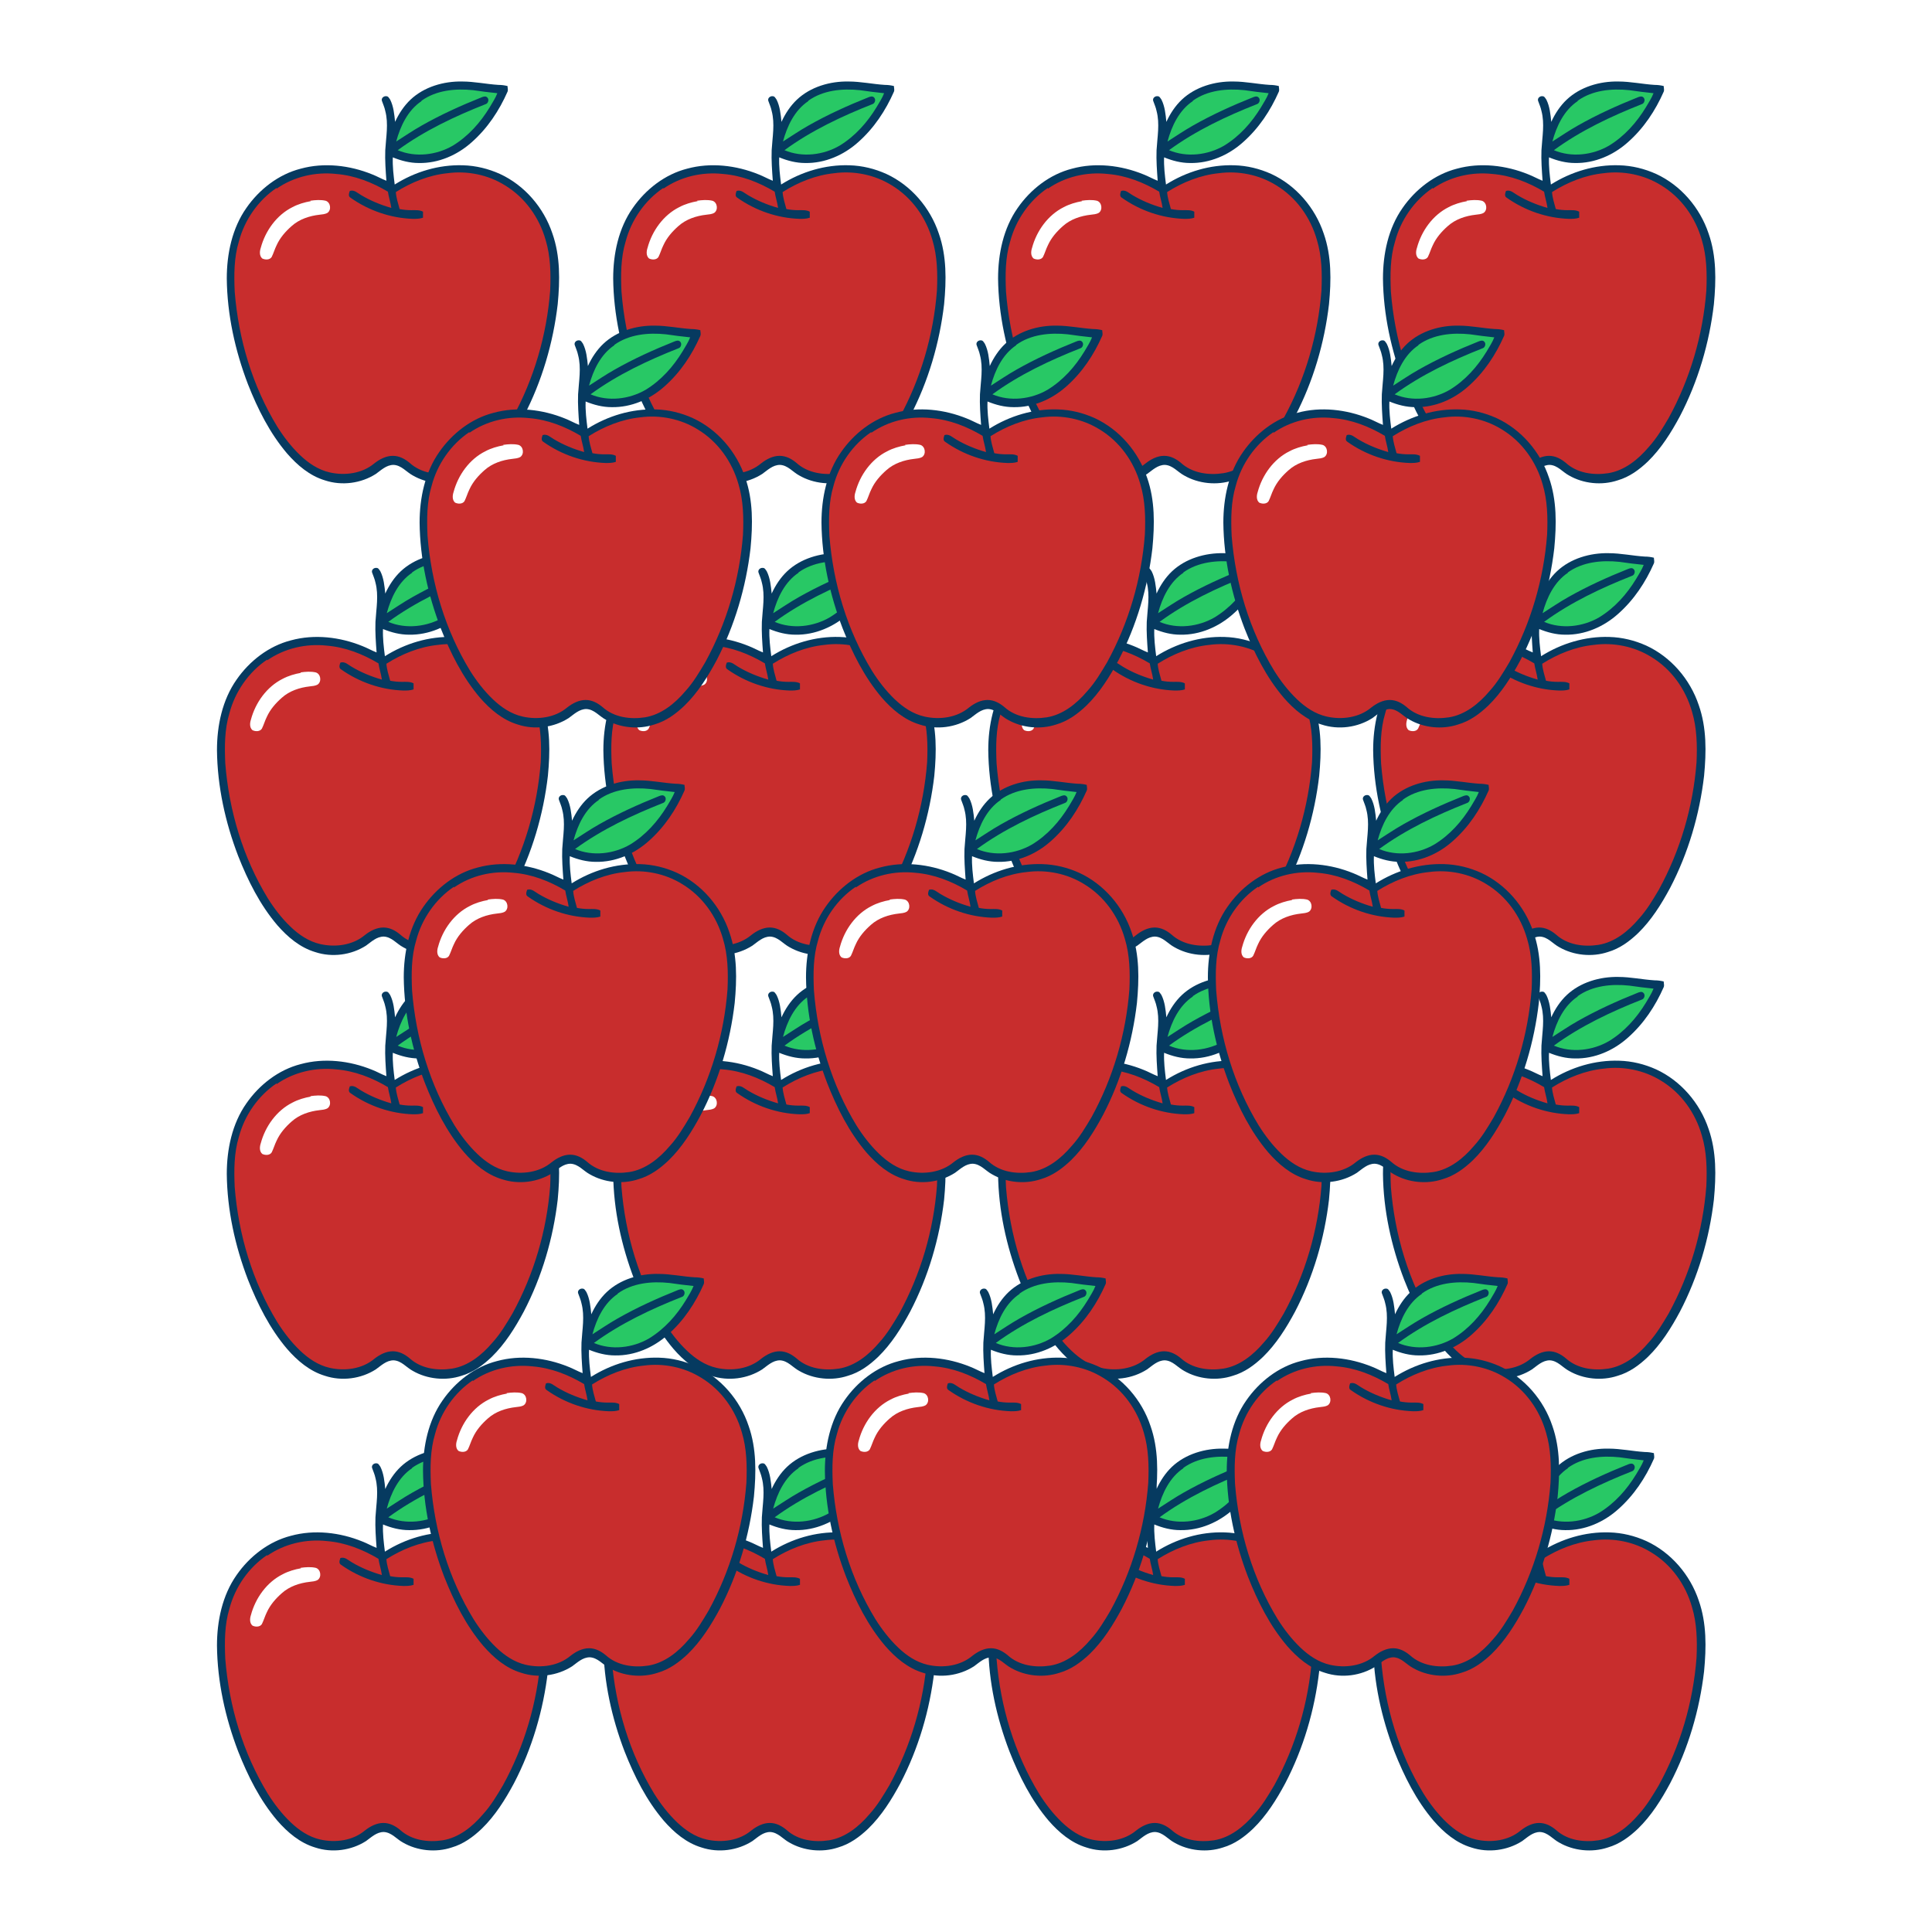 <?xml version="1.0" encoding="UTF-8"?>
<svg id="Layer_1" xmlns="http://www.w3.org/2000/svg" version="1.1" xmlns:xlink="http://www.w3.org/1999/xlink" viewBox="0 0 512 512">
  <!-- Generator: Adobe Illustrator 29.4.0, SVG Export Plug-In . SVG Version: 2.1.0 Build 152)  -->
  <defs>
    <style>
      .st0 {
        filter: url(#drop-shadow-9);
      }

      .st1 {
        filter: url(#drop-shadow-2);
      }

      .st2 {
        fill: #28c865;
        stroke: #91e9fe;
      }

      .st2, .st3, .st4, .st5 {
        stroke-width: 0px;
      }

      .st3 {
        fill: #063a60;
        stroke: #063a60;
      }

      .st6 {
        filter: url(#drop-shadow-6);
      }

      .st4 {
        fill: #fff;
        stroke: #fff;
      }

      .st5 {
        fill: #c82d2d;
        stroke: #fdaeb3;
      }

      .st7 {
        filter: url(#drop-shadow-5);
      }

      .st8 {
        filter: url(#drop-shadow-8);
      }

      .st9 {
        filter: url(#drop-shadow-4);
      }

      .st10 {
        filter: url(#drop-shadow-7);
      }

      .st11 {
        filter: url(#drop-shadow-1);
      }

      .st12 {
        filter: url(#drop-shadow-3);
      }
    </style>
    <filter id="drop-shadow-1" x="96" y="71" width="119" height="137" filterUnits="userSpaceOnUse">
      <feOffset dx="7" dy="7"/>
      <feGaussianBlur result="blur" stdDeviation="5"/>
      <feFlood flood-color="#000" flood-opacity=".5"/>
      <feComposite in2="blur" operator="in"/>
      <feComposite in="SourceGraphic"/>
    </filter>
    <filter id="drop-shadow-2" x="202" y="71" width="119" height="137" filterUnits="userSpaceOnUse">
      <feOffset dx="7" dy="7"/>
      <feGaussianBlur result="blur1" stdDeviation="5"/>
      <feFlood flood-color="#000" flood-opacity=".5"/>
      <feComposite in2="blur1" operator="in"/>
      <feComposite in="SourceGraphic"/>
    </filter>
    <filter id="drop-shadow-3" x="309" y="71" width="119" height="137" filterUnits="userSpaceOnUse">
      <feOffset dx="7" dy="7"/>
      <feGaussianBlur result="blur2" stdDeviation="5"/>
      <feFlood flood-color="#000" flood-opacity=".5"/>
      <feComposite in2="blur2" operator="in"/>
      <feComposite in="SourceGraphic"/>
    </filter>
    <filter id="drop-shadow-4" x="91" y="191" width="120" height="138" filterUnits="userSpaceOnUse">
      <feOffset dx="7" dy="7"/>
      <feGaussianBlur result="blur3" stdDeviation="5"/>
      <feFlood flood-color="#000" flood-opacity=".5"/>
      <feComposite in2="blur3" operator="in"/>
      <feComposite in="SourceGraphic"/>
    </filter>
    <filter id="drop-shadow-5" x="198" y="191" width="119" height="138" filterUnits="userSpaceOnUse">
      <feOffset dx="7" dy="7"/>
      <feGaussianBlur result="blur4" stdDeviation="5"/>
      <feFlood flood-color="#000" flood-opacity=".5"/>
      <feComposite in2="blur4" operator="in"/>
      <feComposite in="SourceGraphic"/>
    </filter>
    <filter id="drop-shadow-6" x="305" y="191" width="119" height="138" filterUnits="userSpaceOnUse">
      <feOffset dx="7" dy="7"/>
      <feGaussianBlur result="blur5" stdDeviation="5"/>
      <feFlood flood-color="#000" flood-opacity=".5"/>
      <feComposite in2="blur5" operator="in"/>
      <feComposite in="SourceGraphic"/>
    </filter>
    <filter id="drop-shadow-7" x="96" y="322" width="120" height="138" filterUnits="userSpaceOnUse">
      <feOffset dx="7" dy="7"/>
      <feGaussianBlur result="blur6" stdDeviation="5"/>
      <feFlood flood-color="#000" flood-opacity=".5"/>
      <feComposite in2="blur6" operator="in"/>
      <feComposite in="SourceGraphic"/>
    </filter>
    <filter id="drop-shadow-8" x="203" y="322" width="119" height="138" filterUnits="userSpaceOnUse">
      <feOffset dx="7" dy="7"/>
      <feGaussianBlur result="blur7" stdDeviation="5"/>
      <feFlood flood-color="#000" flood-opacity=".5"/>
      <feComposite in2="blur7" operator="in"/>
      <feComposite in="SourceGraphic"/>
    </filter>
    <filter id="drop-shadow-9" x="310" y="322" width="119" height="138" filterUnits="userSpaceOnUse">
      <feOffset dx="7" dy="7"/>
      <feGaussianBlur result="blur8" stdDeviation="5"/>
      <feFlood flood-color="#000" flood-opacity=".5"/>
      <feComposite in2="blur8" operator="in"/>
      <feComposite in="SourceGraphic"/>
    </filter>
  </defs>
  <g>
    <path class="st3" d="M108.8,26.4c3.6-3.4,8.8-4.9,13.7-4.8,3.2,0,6.4.7,9.6.9.8,0,1.6.1,2.4.3,0,.5.2,1,0,1.5-2.2,5-5.3,9.7-9.5,13.4-3.8,3.4-8.8,5.6-14,5.5-2.4,0-4.7-.6-6.9-1.5-.1,2.4.2,4.8.5,7.2,5.4-3.4,11.7-5.3,18.1-5.1,3.4.1,6.7.9,9.8,2.3,6.5,3,11.6,8.9,13.9,15.8,2.1,6,2,12.4,1.4,18.7-1.2,10.3-4.2,20.5-9,29.7-2.3,4.3-5,8.6-8.5,12-2.3,2.2-4.9,4.1-8,5-4.2,1.4-9.1.9-12.9-1.3-1.7-.9-3-2.7-5.1-2.8-1.9,0-3.3,1.4-4.7,2.4-3.9,2.5-9,3.2-13.5,1.7-4-1.2-7.3-4-10-7.1-4.6-5.4-7.8-11.8-10.4-18.4-3.4-8.9-5.5-18.4-5.6-28,0-6.5,1.4-13.3,5.2-18.7,3.4-4.9,8.5-8.9,14.4-10.4,6.2-1.7,13-.9,18.9,1.5,1.3.5,2.5,1.2,3.8,1.7-.2-2.7-.4-5.4-.3-8.1.2-3.5.9-7,0-10.4-.2-1-.6-1.8-.9-2.7-.2-.7.5-1.3,1.2-1.2.5,0,.7.5,1,.9.9,1.8,1.1,3.9,1.3,5.9,1-2.2,2.4-4.3,4.1-5.9Z"/>
    <path class="st2" d="M111.7,26.7c3.9-2.8,9-3.3,13.7-2.8,2.1.3,4.3.6,6.4.8-.5,1.3-1.3,2.5-2,3.7-2.5,4.1-5.7,7.7-9.8,10.2-4.3,2.5-9.9,3.2-14.6,1.2,7.1-5.2,15.2-9,23.3-12.2.7-.2,1-1.3.4-1.8-.4-.4-1-.2-1.5,0-5.5,2.2-10.8,4.6-15.9,7.5-2.3,1.3-4.5,2.8-6.7,4.2,1.1-4.1,3.1-8.3,6.7-10.7Z"/>
    <path class="st5" d="M73.3,50c4.6-3.2,10.3-4.5,15.8-3.9,4.9.4,9.5,2.2,13.7,4.7.2,1.4.7,2.8.9,4.3-2.8-.8-5.5-1.9-8-3.4-.9-.5-1.8-1.5-3-1.1-.2.6-.5,1.4.2,1.8,4.8,3.4,10.6,5.4,16.5,5.6.9,0,1.8,0,2.7-.3,0-.5,0-1,0-1.6-.9-.5-2-.4-3.1-.4-1,0-2.1-.1-3.1-.3-.4-1.5-.9-3-1-4.5,4.1-2.6,8.8-4.5,13.7-5,5.2-.7,10.7.4,15.2,3.2,5.3,3.2,9.1,8.5,10.8,14.5,1.3,4.3,1.4,8.9,1.2,13.4-.9,11.8-4.3,23.4-10,33.8-1.6,2.7-3.2,5.4-5.3,7.7-2.8,3.3-6.4,6.2-10.7,6.9-3.9.6-8.2,0-11.2-2.7-1.3-1.1-2.8-1.9-4.5-1.9-1.8,0-3.5.9-4.9,2-3.2,2.7-7.8,3.3-11.8,2.4-3.1-.7-5.7-2.5-7.9-4.6-2.3-2.2-4.3-4.8-6-7.5-6.6-10.8-10.3-23.2-11.3-35.8-.2-4.5-.2-9,1.1-13.3,1.5-5.7,5.1-10.9,10-14.2Z"/>
    <path class="st4" d="M82.2,53.2c1.4-.2,2.8-.3,4.1,0,1.3.4,1.6,2.4.5,3.2-.7.4-1.4.4-2.1.5-2.7.3-5.4,1.2-7.4,3-1.6,1.4-3.1,3.1-4,5.1-.5,1-.8,2.1-1.3,3.1-.5.8-1.7.8-2.5.4-.8-.7-.7-1.9-.4-2.8,1.2-4.5,4.2-8.7,8.4-10.8,1.5-.8,3.2-1.3,4.9-1.6Z"/>
  </g>
  <g>
    <path class="st3" d="M211.2,26.4c3.6-3.4,8.8-4.9,13.7-4.8,3.2,0,6.4.7,9.6.9.8,0,1.6.1,2.4.3,0,.5.2,1,0,1.5-2.2,5-5.3,9.7-9.5,13.4-3.8,3.4-8.8,5.6-14,5.5-2.4,0-4.7-.6-6.9-1.5-.1,2.4.2,4.8.5,7.2,5.4-3.4,11.7-5.3,18.1-5.1,3.4.1,6.7.9,9.8,2.3,6.5,3,11.6,8.9,13.9,15.8,2.1,6,2,12.4,1.4,18.7-1.2,10.3-4.2,20.5-9,29.7-2.3,4.3-5,8.6-8.5,12-2.3,2.2-4.9,4.1-8,5-4.2,1.4-9.1.9-12.9-1.3-1.7-.9-3-2.7-5.1-2.8-1.9,0-3.3,1.4-4.7,2.4-3.9,2.5-9,3.2-13.5,1.7-4-1.2-7.3-4-10-7.1-4.6-5.4-7.8-11.8-10.4-18.4-3.4-8.9-5.5-18.4-5.6-28,0-6.5,1.4-13.3,5.2-18.7,3.4-4.9,8.5-8.9,14.4-10.4,6.2-1.7,13-.9,18.9,1.5,1.3.5,2.5,1.2,3.8,1.7-.2-2.7-.4-5.4-.3-8.1.2-3.5.9-7,0-10.4-.2-1-.6-1.8-.9-2.7-.2-.7.5-1.3,1.2-1.2.5,0,.7.5,1,.9.9,1.8,1.1,3.9,1.3,5.9,1-2.2,2.4-4.3,4.1-5.9Z"/>
    <path class="st2" d="M214.2,26.7c3.9-2.8,9-3.3,13.7-2.8,2.1.3,4.3.6,6.4.8-.5,1.3-1.3,2.5-2,3.7-2.5,4.1-5.7,7.7-9.8,10.2-4.3,2.5-9.9,3.2-14.6,1.2,7.1-5.2,15.2-9,23.3-12.2.7-.2,1-1.3.4-1.8-.4-.4-1-.2-1.5,0-5.5,2.2-10.8,4.6-15.9,7.5-2.3,1.3-4.5,2.8-6.7,4.2,1.1-4.1,3.1-8.3,6.7-10.7Z"/>
    <path class="st5" d="M175.8,50c4.6-3.2,10.3-4.5,15.8-3.9,4.9.4,9.5,2.2,13.7,4.7.2,1.4.7,2.8.9,4.3-2.8-.8-5.5-1.9-8-3.4-.9-.5-1.8-1.5-3-1.1-.2.6-.5,1.4.2,1.8,4.8,3.4,10.6,5.4,16.5,5.6.9,0,1.8,0,2.7-.3,0-.5,0-1,0-1.6-.9-.5-2-.4-3.1-.4-1,0-2.1-.1-3.1-.3-.4-1.5-.9-3-1-4.5,4.1-2.6,8.8-4.5,13.7-5,5.2-.7,10.7.4,15.2,3.2,5.3,3.2,9.1,8.5,10.8,14.5,1.3,4.3,1.4,8.9,1.2,13.4-.9,11.8-4.3,23.4-10,33.8-1.6,2.7-3.2,5.4-5.3,7.7-2.8,3.3-6.4,6.2-10.7,6.9-3.9.6-8.2,0-11.2-2.7-1.3-1.1-2.8-1.9-4.5-1.9-1.8,0-3.5.9-4.9,2-3.2,2.7-7.8,3.3-11.8,2.4-3.1-.7-5.7-2.5-7.9-4.6-2.3-2.2-4.3-4.8-6-7.5-6.6-10.8-10.3-23.2-11.3-35.8-.2-4.5-.2-9,1.1-13.3,1.5-5.7,5.1-10.9,10-14.2Z"/>
    <path class="st4" d="M184.7,53.2c1.4-.2,2.8-.3,4.1,0,1.3.4,1.6,2.4.5,3.2-.7.4-1.4.4-2.1.5-2.7.3-5.4,1.2-7.4,3-1.6,1.4-3.1,3.1-4,5.1-.5,1-.8,2.1-1.3,3.1-.5.8-1.7.8-2.5.4-.8-.7-.7-1.9-.4-2.8,1.2-4.5,4.2-8.7,8.4-10.8,1.5-.8,3.2-1.3,4.9-1.6Z"/>
  </g>
  <g>
    <path class="st3" d="M313.2,26.4c3.6-3.4,8.8-4.9,13.7-4.8,3.2,0,6.4.7,9.6.9.8,0,1.6.1,2.4.3,0,.5.2,1,0,1.5-2.2,5-5.3,9.7-9.5,13.4-3.8,3.4-8.8,5.6-14,5.5-2.4,0-4.7-.6-6.9-1.5-.1,2.4.2,4.8.5,7.2,5.4-3.4,11.7-5.3,18.1-5.1,3.4.1,6.7.9,9.8,2.3,6.5,3,11.6,8.9,13.9,15.8,2.1,6,2,12.4,1.4,18.7-1.2,10.3-4.2,20.5-9,29.7-2.3,4.3-5,8.6-8.5,12-2.3,2.2-4.9,4.1-8,5-4.2,1.4-9.1.9-12.9-1.3-1.7-.9-3-2.7-5.1-2.8-1.9,0-3.3,1.4-4.7,2.4-3.9,2.5-9,3.2-13.5,1.7-4-1.2-7.3-4-10-7.1-4.6-5.4-7.8-11.8-10.4-18.4-3.4-8.9-5.5-18.4-5.6-28,0-6.5,1.4-13.3,5.2-18.7,3.4-4.9,8.5-8.9,14.4-10.4,6.2-1.7,13-.9,18.9,1.5,1.3.5,2.5,1.2,3.8,1.7-.2-2.7-.4-5.4-.3-8.1.2-3.5.9-7,0-10.4-.2-1-.6-1.8-.9-2.7-.2-.7.5-1.3,1.2-1.2.5,0,.7.5,1,.9.9,1.8,1.1,3.9,1.3,5.9,1-2.2,2.4-4.3,4.1-5.9Z"/>
    <path class="st2" d="M316.1,26.7c3.9-2.8,9-3.3,13.7-2.8,2.1.3,4.3.6,6.4.8-.5,1.3-1.3,2.5-2,3.7-2.5,4.1-5.7,7.7-9.8,10.2-4.3,2.5-9.9,3.2-14.6,1.2,7.1-5.2,15.2-9,23.3-12.2.7-.2,1-1.3.4-1.8-.4-.4-1-.2-1.5,0-5.5,2.2-10.8,4.6-15.9,7.5-2.3,1.3-4.5,2.8-6.7,4.2,1.1-4.1,3.1-8.3,6.7-10.7Z"/>
    <path class="st5" d="M277.7,50c4.6-3.2,10.3-4.5,15.8-3.9,4.9.4,9.5,2.2,13.7,4.7.2,1.4.7,2.8.9,4.3-2.8-.8-5.5-1.9-8-3.4-.9-.5-1.8-1.5-3-1.1-.2.6-.5,1.4.2,1.8,4.8,3.4,10.6,5.4,16.5,5.6.9,0,1.8,0,2.7-.3,0-.5,0-1,0-1.6-.9-.5-2-.4-3.1-.4-1,0-2.1-.1-3.1-.3-.4-1.5-.9-3-1-4.5,4.1-2.6,8.8-4.5,13.7-5,5.2-.7,10.7.4,15.2,3.2,5.3,3.2,9.1,8.5,10.8,14.5,1.3,4.3,1.4,8.9,1.2,13.4-.9,11.8-4.3,23.4-10,33.8-1.6,2.7-3.2,5.4-5.3,7.7-2.8,3.3-6.4,6.2-10.7,6.9-3.9.6-8.2,0-11.2-2.7-1.3-1.1-2.8-1.9-4.5-1.9-1.8,0-3.5.9-4.9,2-3.2,2.7-7.8,3.3-11.8,2.4-3.1-.7-5.7-2.5-7.9-4.6-2.3-2.2-4.3-4.8-6-7.5-6.6-10.8-10.3-23.2-11.3-35.8-.2-4.5-.2-9,1.1-13.3,1.5-5.7,5.1-10.9,10-14.2Z"/>
    <path class="st4" d="M286.6,53.2c1.4-.2,2.8-.3,4.1,0,1.3.4,1.6,2.4.5,3.2-.7.4-1.4.4-2.1.5-2.7.3-5.4,1.2-7.4,3-1.6,1.4-3.1,3.1-4,5.1-.5,1-.8,2.1-1.3,3.1-.5.8-1.7.8-2.5.4-.8-.7-.7-1.9-.4-2.8,1.2-4.5,4.2-8.7,8.4-10.8,1.5-.8,3.2-1.3,4.9-1.6Z"/>
  </g>
  <g>
    <path class="st3" d="M415.2,26.4c3.6-3.4,8.8-4.9,13.7-4.8,3.2,0,6.4.7,9.6.9.8,0,1.6.1,2.4.3,0,.5.2,1,0,1.5-2.2,5-5.3,9.7-9.5,13.4-3.8,3.4-8.8,5.6-14,5.5-2.4,0-4.7-.6-6.9-1.5-.1,2.4.2,4.8.5,7.2,5.4-3.4,11.7-5.3,18.1-5.1,3.4.1,6.7.9,9.8,2.3,6.5,3,11.6,8.9,13.9,15.8,2.1,6,2,12.4,1.4,18.7-1.2,10.3-4.2,20.5-9,29.7-2.3,4.3-5,8.6-8.5,12-2.3,2.2-4.9,4.1-8,5-4.2,1.4-9.1.9-12.9-1.3-1.7-.9-3-2.7-5.1-2.8-1.9,0-3.3,1.4-4.7,2.4-3.9,2.5-9,3.2-13.5,1.7-4-1.2-7.3-4-10-7.1-4.6-5.4-7.8-11.8-10.4-18.4-3.4-8.9-5.5-18.4-5.6-28,0-6.5,1.4-13.3,5.2-18.7,3.4-4.9,8.5-8.9,14.4-10.4,6.2-1.7,13-.9,18.9,1.5,1.3.5,2.5,1.2,3.8,1.7-.2-2.7-.4-5.4-.3-8.1.2-3.5.9-7,0-10.4-.2-1-.6-1.8-.9-2.7-.2-.7.5-1.3,1.2-1.2.5,0,.7.5,1,.9.9,1.8,1.1,3.9,1.3,5.9,1-2.2,2.4-4.3,4.1-5.9Z"/>
    <path class="st2" d="M418.1,26.7c3.9-2.8,9-3.3,13.7-2.8,2.1.3,4.3.6,6.4.8-.5,1.3-1.3,2.5-2,3.7-2.5,4.1-5.7,7.7-9.8,10.2-4.3,2.5-9.9,3.2-14.6,1.2,7.1-5.2,15.2-9,23.3-12.2.7-.2,1-1.3.4-1.8-.4-.4-1-.2-1.5,0-5.5,2.2-10.8,4.6-15.9,7.5-2.3,1.3-4.5,2.8-6.7,4.2,1.1-4.1,3.1-8.3,6.7-10.7Z"/>
    <path class="st5" d="M379.7,50c4.6-3.2,10.3-4.5,15.8-3.9,4.9.4,9.5,2.2,13.7,4.7.2,1.4.7,2.8.9,4.3-2.8-.8-5.5-1.9-8-3.4-.9-.5-1.8-1.5-3-1.1-.2.6-.5,1.4.2,1.8,4.8,3.4,10.6,5.4,16.5,5.6.9,0,1.8,0,2.7-.3,0-.5,0-1,0-1.6-.9-.5-2-.4-3.1-.4-1,0-2.1-.1-3.1-.3-.4-1.5-.9-3-1-4.5,4.1-2.6,8.8-4.5,13.7-5,5.2-.7,10.7.4,15.2,3.2,5.3,3.2,9.1,8.5,10.8,14.5,1.3,4.3,1.4,8.9,1.2,13.4-.9,11.8-4.3,23.4-10,33.8-1.6,2.7-3.2,5.4-5.3,7.7-2.8,3.3-6.4,6.2-10.7,6.9-3.9.6-8.2,0-11.2-2.7-1.3-1.1-2.8-1.9-4.5-1.9-1.8,0-3.5.9-4.9,2-3.2,2.7-7.8,3.3-11.8,2.4-3.1-.7-5.7-2.5-7.9-4.6-2.3-2.2-4.3-4.8-6-7.5-6.6-10.8-10.3-23.2-11.3-35.8-.2-4.5-.2-9,1.1-13.3,1.5-5.7,5.1-10.9,10-14.2Z"/>
    <path class="st4" d="M388.6,53.2c1.4-.2,2.8-.3,4.1,0,1.3.4,1.6,2.4.5,3.2-.7.4-1.4.4-2.1.5-2.7.3-5.4,1.2-7.4,3-1.6,1.4-3.1,3.1-4,5.1-.5,1-.8,2.1-1.3,3.1-.5.8-1.7.8-2.5.4-.8-.7-.7-1.9-.4-2.8,1.2-4.5,4.2-8.7,8.4-10.8,1.5-.8,3.2-1.3,4.9-1.6Z"/>
  </g>
  <g>
    <path class="st3" d="M106.2,151.4c3.6-3.4,8.8-4.9,13.7-4.8,3.2,0,6.4.7,9.6.9.8,0,1.6.1,2.4.3,0,.5.2,1,0,1.5-2.2,5-5.3,9.7-9.5,13.4-3.8,3.4-8.8,5.6-14,5.5-2.4,0-4.7-.6-6.9-1.5-.1,2.4.2,4.8.5,7.2,5.4-3.4,11.7-5.3,18.1-5.1,3.4.1,6.7.9,9.8,2.3,6.5,3,11.6,8.9,13.9,15.8,2.1,6,2,12.4,1.4,18.7-1.2,10.3-4.2,20.5-9,29.7-2.3,4.3-5,8.6-8.5,12-2.3,2.2-4.9,4.1-8,5-4.2,1.4-9.1.9-12.9-1.3-1.7-.9-3-2.7-5.1-2.8-1.9,0-3.3,1.4-4.7,2.4-3.9,2.5-9,3.2-13.5,1.7-4-1.2-7.3-4-10-7.1-4.6-5.4-7.8-11.8-10.4-18.4-3.4-8.9-5.5-18.4-5.6-28,0-6.5,1.4-13.3,5.2-18.7,3.4-4.9,8.5-8.9,14.4-10.4,6.2-1.7,13-.9,18.9,1.5,1.3.5,2.5,1.2,3.8,1.7-.2-2.7-.4-5.4-.3-8.1.2-3.5.9-7,0-10.4-.2-1-.6-1.8-.9-2.7-.2-.7.5-1.3,1.2-1.2.5,0,.7.5,1,.9.9,1.8,1.1,3.9,1.3,5.9,1-2.2,2.4-4.3,4.1-5.9Z"/>
    <path class="st2" d="M109.2,151.7c3.9-2.8,9-3.3,13.7-2.8,2.1.3,4.3.6,6.4.8-.5,1.3-1.3,2.5-2,3.7-2.5,4.1-5.7,7.7-9.8,10.2-4.3,2.5-9.9,3.2-14.6,1.2,7.1-5.2,15.2-9,23.3-12.2.7-.2,1-1.3.4-1.8-.4-.4-1-.2-1.5,0-5.5,2.2-10.8,4.6-15.9,7.5-2.3,1.3-4.5,2.8-6.7,4.2,1.1-4.1,3.1-8.3,6.7-10.7Z"/>
    <path class="st5" d="M70.8,175c4.6-3.2,10.3-4.5,15.8-3.9,4.9.4,9.5,2.2,13.7,4.7.2,1.4.7,2.8.9,4.3-2.8-.8-5.5-1.9-8-3.4-.9-.5-1.8-1.5-3-1.1-.2.6-.5,1.4.2,1.8,4.8,3.4,10.6,5.4,16.5,5.6.9,0,1.8,0,2.7-.3,0-.5,0-1,0-1.6-.9-.5-2-.4-3.1-.4-1,0-2.1-.1-3.1-.3-.4-1.5-.9-3-1-4.5,4.1-2.6,8.8-4.5,13.7-5,5.2-.7,10.7.4,15.2,3.2,5.3,3.2,9.1,8.5,10.8,14.5,1.3,4.3,1.4,8.9,1.2,13.4-.9,11.8-4.3,23.4-10,33.8-1.6,2.7-3.2,5.4-5.3,7.7-2.8,3.3-6.4,6.2-10.7,6.9-3.9.6-8.2,0-11.2-2.7-1.3-1.1-2.8-1.9-4.5-1.9-1.8,0-3.5.9-4.9,2-3.2,2.7-7.8,3.3-11.8,2.4-3.1-.7-5.7-2.5-7.9-4.6-2.3-2.2-4.3-4.8-6-7.5-6.6-10.8-10.3-23.2-11.3-35.8-.2-4.5-.2-9,1.1-13.3,1.5-5.7,5.1-10.9,10-14.2Z"/>
    <path class="st4" d="M79.6,178.2c1.4-.2,2.8-.3,4.1,0,1.3.4,1.6,2.4.5,3.2-.7.4-1.4.4-2.1.5-2.7.3-5.4,1.2-7.4,3-1.6,1.4-3.1,3.1-4,5.1-.5,1-.8,2.1-1.3,3.1-.5.8-1.7.8-2.5.4-.8-.7-.7-1.9-.4-2.8,1.2-4.5,4.2-8.7,8.4-10.8,1.5-.8,3.2-1.3,4.9-1.6Z"/>
  </g>
  <g>
    <path class="st3" d="M208.6,151.4c3.6-3.4,8.8-4.9,13.7-4.8,3.2,0,6.4.7,9.6.9.8,0,1.6.1,2.4.3,0,.5.2,1,0,1.5-2.2,5-5.3,9.7-9.5,13.4-3.8,3.4-8.8,5.6-14,5.5-2.4,0-4.7-.6-6.9-1.5-.1,2.4.2,4.8.5,7.2,5.4-3.4,11.7-5.3,18.1-5.1,3.4.1,6.7.9,9.8,2.3,6.5,3,11.6,8.9,13.9,15.8,2.1,6,2,12.4,1.4,18.7-1.2,10.3-4.2,20.5-9,29.7-2.3,4.3-5,8.6-8.5,12-2.3,2.2-4.9,4.1-8,5-4.2,1.4-9.1.9-12.9-1.3-1.7-.9-3-2.7-5.1-2.8-1.9,0-3.3,1.4-4.7,2.4-3.9,2.5-9,3.2-13.5,1.7-4-1.2-7.3-4-10-7.1-4.6-5.4-7.8-11.8-10.4-18.4-3.4-8.9-5.5-18.4-5.6-28,0-6.5,1.4-13.3,5.2-18.7,3.4-4.9,8.5-8.9,14.4-10.4,6.2-1.7,13-.9,18.9,1.5,1.3.5,2.5,1.2,3.8,1.7-.2-2.7-.4-5.4-.3-8.1.2-3.5.9-7,0-10.4-.2-1-.6-1.8-.9-2.7-.2-.7.5-1.3,1.2-1.2.5,0,.7.5,1,.9.9,1.8,1.1,3.9,1.3,5.9,1-2.2,2.4-4.3,4.1-5.9Z"/>
    <path class="st2" d="M211.6,151.7c3.9-2.8,9-3.3,13.7-2.8,2.1.3,4.3.6,6.4.8-.5,1.3-1.3,2.5-2,3.7-2.5,4.1-5.7,7.7-9.8,10.2-4.3,2.5-9.9,3.2-14.6,1.2,7.1-5.2,15.2-9,23.3-12.2.7-.2,1-1.3.4-1.8-.4-.4-1-.2-1.5,0-5.5,2.2-10.8,4.6-15.9,7.5-2.3,1.3-4.5,2.8-6.7,4.2,1.1-4.1,3.1-8.3,6.7-10.7Z"/>
    <path class="st5" d="M173.2,175c4.6-3.2,10.3-4.5,15.8-3.9,4.9.4,9.5,2.2,13.7,4.7.2,1.4.7,2.8.9,4.3-2.8-.8-5.5-1.9-8-3.4-.9-.5-1.8-1.5-3-1.1-.2.6-.5,1.4.2,1.8,4.8,3.4,10.6,5.4,16.5,5.6.9,0,1.8,0,2.7-.3,0-.5,0-1,0-1.6-.9-.5-2-.4-3.1-.4-1,0-2.1-.1-3.1-.3-.4-1.5-.9-3-1-4.5,4.1-2.6,8.8-4.5,13.7-5,5.2-.7,10.7.4,15.2,3.2,5.3,3.2,9.1,8.5,10.8,14.5,1.3,4.3,1.4,8.9,1.2,13.4-.9,11.8-4.3,23.4-10,33.8-1.6,2.7-3.2,5.4-5.3,7.7-2.8,3.3-6.4,6.2-10.7,6.9-3.9.6-8.2,0-11.2-2.7-1.3-1.1-2.8-1.9-4.5-1.9-1.8,0-3.5.9-4.9,2-3.2,2.7-7.8,3.3-11.8,2.4-3.1-.7-5.7-2.5-7.9-4.6-2.3-2.2-4.3-4.8-6-7.5-6.6-10.8-10.3-23.2-11.3-35.8-.2-4.5-.2-9,1.1-13.3,1.5-5.7,5.1-10.9,10-14.2Z"/>
    <path class="st4" d="M182.1,178.2c1.4-.2,2.8-.3,4.1,0,1.3.4,1.6,2.4.5,3.2-.7.4-1.4.4-2.1.5-2.7.3-5.4,1.2-7.4,3-1.6,1.4-3.1,3.1-4,5.1-.5,1-.8,2.1-1.3,3.1-.5.8-1.7.8-2.5.4-.8-.7-.7-1.9-.4-2.8,1.2-4.5,4.2-8.7,8.4-10.8,1.5-.8,3.2-1.3,4.9-1.6Z"/>
  </g>
  <g>
    <path class="st3" d="M310.6,151.4c3.6-3.4,8.8-4.9,13.7-4.8,3.2,0,6.4.7,9.6.9.8,0,1.6.1,2.4.3,0,.5.2,1,0,1.5-2.2,5-5.3,9.7-9.5,13.4-3.8,3.4-8.8,5.6-14,5.5-2.4,0-4.7-.6-6.9-1.5-.1,2.4.2,4.8.5,7.2,5.4-3.4,11.7-5.3,18.1-5.1,3.4.1,6.7.9,9.8,2.3,6.5,3,11.6,8.9,13.9,15.8,2.1,6,2,12.4,1.4,18.7-1.2,10.3-4.2,20.5-9,29.7-2.3,4.3-5,8.6-8.5,12-2.3,2.2-4.9,4.1-8,5-4.2,1.4-9.1.9-12.9-1.3-1.7-.9-3-2.7-5.1-2.8-1.9,0-3.3,1.4-4.7,2.4-3.9,2.5-9,3.2-13.5,1.7-4-1.2-7.3-4-10-7.1-4.6-5.4-7.8-11.8-10.4-18.4-3.4-8.9-5.5-18.4-5.6-28,0-6.5,1.4-13.3,5.2-18.7,3.4-4.9,8.5-8.9,14.4-10.4,6.2-1.7,13-.9,18.9,1.5,1.3.5,2.5,1.2,3.8,1.7-.2-2.7-.4-5.4-.3-8.1.2-3.5.9-7,0-10.4-.2-1-.6-1.8-.9-2.7-.2-.7.5-1.3,1.2-1.2.5,0,.7.5,1,.9.9,1.8,1.1,3.9,1.3,5.9,1-2.2,2.4-4.3,4.1-5.9Z"/>
    <path class="st2" d="M313.6,151.7c3.9-2.8,9-3.3,13.7-2.8,2.1.3,4.3.6,6.4.8-.5,1.3-1.3,2.5-2,3.7-2.5,4.1-5.7,7.7-9.8,10.2-4.3,2.5-9.9,3.2-14.6,1.2,7.1-5.2,15.2-9,23.3-12.2.7-.2,1-1.3.4-1.8-.4-.4-1-.2-1.5,0-5.5,2.2-10.8,4.6-15.9,7.5-2.3,1.3-4.5,2.8-6.7,4.2,1.1-4.1,3.1-8.3,6.7-10.7Z"/>
    <path class="st5" d="M275.2,175c4.6-3.2,10.3-4.5,15.8-3.9,4.9.4,9.5,2.2,13.7,4.7.2,1.4.7,2.8.9,4.3-2.8-.8-5.5-1.9-8-3.4-.9-.5-1.8-1.5-3-1.1-.2.6-.5,1.4.2,1.8,4.8,3.4,10.6,5.4,16.5,5.6.9,0,1.8,0,2.7-.3,0-.5,0-1,0-1.6-.9-.5-2-.4-3.1-.4-1,0-2.1-.1-3.1-.3-.4-1.5-.9-3-1-4.5,4.1-2.6,8.8-4.5,13.7-5,5.2-.7,10.7.4,15.2,3.2,5.3,3.2,9.1,8.5,10.8,14.5,1.3,4.3,1.4,8.9,1.2,13.4-.9,11.8-4.3,23.4-10,33.8-1.6,2.7-3.2,5.4-5.3,7.7-2.8,3.3-6.4,6.2-10.7,6.9-3.9.6-8.2,0-11.2-2.7-1.3-1.1-2.8-1.9-4.5-1.9-1.8,0-3.5.9-4.9,2-3.2,2.7-7.8,3.3-11.8,2.4-3.1-.7-5.7-2.5-7.9-4.6-2.3-2.2-4.3-4.8-6-7.5-6.6-10.8-10.3-23.2-11.3-35.8-.2-4.5-.2-9,1.1-13.3,1.5-5.7,5.1-10.9,10-14.2Z"/>
    <path class="st4" d="M284.1,178.2c1.4-.2,2.8-.3,4.1,0,1.3.4,1.6,2.4.5,3.2-.7.4-1.4.4-2.1.5-2.7.3-5.4,1.2-7.4,3-1.6,1.4-3.1,3.1-4,5.1-.5,1-.8,2.1-1.3,3.1-.5.8-1.7.8-2.5.4-.8-.7-.7-1.9-.4-2.8,1.2-4.5,4.2-8.7,8.4-10.8,1.5-.8,3.2-1.3,4.9-1.6Z"/>
  </g>
  <g>
    <path class="st3" d="M412.6,151.4c3.6-3.4,8.8-4.9,13.7-4.8,3.2,0,6.4.7,9.6.9.8,0,1.6.1,2.4.3,0,.5.2,1,0,1.5-2.2,5-5.3,9.7-9.5,13.4-3.8,3.4-8.8,5.6-14,5.5-2.4,0-4.7-.6-6.9-1.5-.1,2.4.2,4.8.5,7.2,5.4-3.4,11.7-5.3,18.1-5.1,3.4.1,6.7.9,9.8,2.3,6.5,3,11.6,8.9,13.9,15.8,2.1,6,2,12.4,1.4,18.7-1.2,10.3-4.2,20.5-9,29.7-2.3,4.3-5,8.6-8.5,12-2.3,2.2-4.9,4.1-8,5-4.2,1.4-9.1.9-12.9-1.3-1.7-.9-3-2.7-5.1-2.8-1.9,0-3.3,1.4-4.7,2.4-3.9,2.5-9,3.2-13.5,1.7-4-1.2-7.3-4-10-7.1-4.6-5.4-7.8-11.8-10.4-18.4-3.4-8.9-5.5-18.4-5.6-28,0-6.5,1.4-13.3,5.2-18.7,3.4-4.9,8.5-8.9,14.4-10.4,6.2-1.7,13-.9,18.9,1.5,1.3.5,2.5,1.2,3.8,1.7-.2-2.7-.4-5.4-.3-8.1.2-3.5.9-7,0-10.4-.2-1-.6-1.8-.9-2.7-.2-.7.5-1.3,1.2-1.2.5,0,.7.5,1,.9.9,1.8,1.1,3.9,1.3,5.9,1-2.2,2.4-4.3,4.1-5.9Z"/>
    <path class="st2" d="M415.5,151.7c3.9-2.8,9-3.3,13.7-2.8,2.1.3,4.3.6,6.4.8-.5,1.3-1.3,2.5-2,3.7-2.5,4.1-5.7,7.7-9.8,10.2-4.3,2.5-9.9,3.2-14.6,1.2,7.1-5.2,15.2-9,23.3-12.2.7-.2,1-1.3.4-1.8-.4-.4-1-.2-1.5,0-5.5,2.2-10.8,4.6-15.9,7.5-2.3,1.3-4.5,2.8-6.7,4.2,1.1-4.1,3.1-8.3,6.7-10.7Z"/>
    <path class="st5" d="M377.1,175c4.6-3.2,10.3-4.5,15.8-3.9,4.9.4,9.5,2.2,13.7,4.7.2,1.4.7,2.8.9,4.3-2.8-.8-5.5-1.9-8-3.4-.9-.5-1.8-1.5-3-1.1-.2.6-.5,1.4.2,1.8,4.8,3.4,10.6,5.4,16.5,5.6.9,0,1.8,0,2.7-.3,0-.5,0-1,0-1.6-.9-.5-2-.4-3.1-.4-1,0-2.1-.1-3.1-.3-.4-1.5-.9-3-1-4.5,4.1-2.6,8.8-4.5,13.7-5,5.2-.7,10.7.4,15.2,3.2,5.3,3.2,9.1,8.5,10.8,14.5,1.3,4.3,1.4,8.9,1.2,13.4-.9,11.8-4.3,23.4-10,33.8-1.6,2.7-3.2,5.4-5.3,7.7-2.8,3.3-6.4,6.2-10.7,6.9-3.9.6-8.2,0-11.2-2.7-1.3-1.1-2.8-1.9-4.5-1.9-1.8,0-3.5.9-4.9,2-3.2,2.7-7.8,3.3-11.8,2.4-3.1-.7-5.7-2.5-7.9-4.6-2.3-2.2-4.3-4.8-6-7.5-6.6-10.8-10.3-23.2-11.3-35.8-.2-4.5-.2-9,1.1-13.3,1.5-5.7,5.1-10.9,10-14.2Z"/>
    <path class="st4" d="M386,178.2c1.4-.2,2.8-.3,4.1,0,1.3.4,1.6,2.4.5,3.2-.7.4-1.4.4-2.1.5-2.7.3-5.4,1.2-7.4,3-1.6,1.4-3.1,3.1-4,5.1-.5,1-.8,2.1-1.3,3.1-.5.8-1.7.8-2.5.4-.8-.7-.7-1.9-.4-2.8,1.2-4.5,4.2-8.7,8.4-10.8,1.5-.8,3.2-1.3,4.9-1.6Z"/>
  </g>
  <g>
    <path class="st3" d="M108.8,263.7c3.6-3.4,8.8-4.9,13.7-4.8,3.2,0,6.4.7,9.6.9.8,0,1.6.1,2.4.3,0,.5.2,1,0,1.5-2.2,5-5.3,9.7-9.5,13.4-3.8,3.4-8.8,5.6-14,5.5-2.4,0-4.7-.6-6.9-1.5-.1,2.4.2,4.8.5,7.2,5.4-3.4,11.7-5.3,18.1-5.1,3.4.1,6.7.9,9.8,2.3,6.5,3,11.6,8.9,13.9,15.8,2.1,6,2,12.4,1.4,18.7-1.2,10.3-4.2,20.5-9,29.7-2.3,4.3-5,8.6-8.5,12-2.3,2.2-4.9,4.1-8,5-4.2,1.4-9.1.9-12.9-1.3-1.7-.9-3-2.7-5.1-2.8-1.9,0-3.3,1.4-4.7,2.4-3.9,2.5-9,3.2-13.5,1.7-4-1.2-7.3-4-10-7.1-4.6-5.4-7.8-11.8-10.4-18.4-3.4-8.9-5.5-18.4-5.6-28,0-6.5,1.4-13.3,5.2-18.7,3.4-4.9,8.5-8.9,14.4-10.4,6.2-1.7,13-.9,18.9,1.5,1.3.5,2.5,1.2,3.8,1.7-.2-2.7-.4-5.4-.3-8.1.2-3.5.9-7,0-10.4-.2-1-.6-1.8-.9-2.7-.2-.7.5-1.3,1.2-1.2.5,0,.7.5,1,.9.9,1.8,1.1,3.9,1.3,5.9,1-2.2,2.4-4.3,4.1-5.9Z"/>
    <path class="st2" d="M111.7,264c3.9-2.8,9-3.3,13.7-2.8,2.1.3,4.3.6,6.4.8-.5,1.3-1.3,2.5-2,3.7-2.5,4.1-5.7,7.7-9.8,10.2-4.3,2.5-9.9,3.2-14.6,1.2,7.1-5.2,15.2-9,23.3-12.2.7-.2,1-1.3.4-1.8-.4-.4-1-.2-1.5,0-5.5,2.2-10.8,4.6-15.9,7.5-2.3,1.3-4.5,2.8-6.7,4.2,1.1-4.1,3.1-8.3,6.7-10.7Z"/>
    <path class="st5" d="M73.3,287.3c4.6-3.2,10.3-4.5,15.8-3.9,4.9.4,9.5,2.2,13.7,4.7.2,1.4.7,2.8.9,4.3-2.8-.8-5.5-1.9-8-3.4-.9-.5-1.8-1.5-3-1.1-.2.6-.5,1.4.2,1.8,4.8,3.4,10.6,5.4,16.5,5.6.9,0,1.8,0,2.7-.3,0-.5,0-1,0-1.6-.9-.5-2-.4-3.1-.4-1,0-2.1-.1-3.1-.3-.4-1.5-.9-3-1-4.5,4.1-2.6,8.8-4.5,13.7-5,5.2-.7,10.7.4,15.2,3.2,5.3,3.2,9.1,8.5,10.8,14.5,1.3,4.3,1.4,8.9,1.2,13.4-.9,11.8-4.3,23.4-10,33.8-1.6,2.7-3.2,5.4-5.3,7.7-2.8,3.3-6.4,6.2-10.7,6.9-3.9.6-8.2,0-11.2-2.7-1.3-1.1-2.8-1.9-4.5-1.9-1.8,0-3.5.9-4.9,2-3.2,2.7-7.8,3.3-11.8,2.4-3.1-.7-5.7-2.5-7.9-4.6-2.3-2.2-4.3-4.8-6-7.5-6.6-10.8-10.3-23.2-11.3-35.8-.2-4.5-.2-9,1.1-13.3,1.5-5.7,5.1-10.9,10-14.2Z"/>
    <path class="st4" d="M82.2,290.5c1.4-.2,2.8-.3,4.1,0,1.3.4,1.6,2.4.5,3.2-.7.4-1.4.4-2.1.5-2.7.3-5.4,1.2-7.4,3-1.6,1.4-3.1,3.1-4,5.1-.5,1-.8,2.1-1.3,3.1-.5.8-1.7.8-2.5.4-.8-.7-.7-1.9-.4-2.8,1.2-4.5,4.2-8.7,8.4-10.8,1.5-.8,3.2-1.3,4.9-1.6Z"/>
  </g>
  <g>
    <path class="st3" d="M211.2,263.7c3.6-3.4,8.8-4.9,13.7-4.8,3.2,0,6.4.7,9.6.9.8,0,1.6.1,2.4.3,0,.5.2,1,0,1.5-2.2,5-5.3,9.7-9.5,13.4-3.8,3.4-8.8,5.6-14,5.5-2.4,0-4.7-.6-6.9-1.5-.1,2.4.2,4.8.5,7.2,5.4-3.4,11.7-5.3,18.1-5.1,3.4.1,6.7.9,9.8,2.3,6.5,3,11.6,8.9,13.9,15.8,2.1,6,2,12.4,1.4,18.7-1.2,10.3-4.2,20.5-9,29.7-2.3,4.3-5,8.6-8.5,12-2.3,2.2-4.9,4.1-8,5-4.2,1.4-9.1.9-12.9-1.3-1.7-.9-3-2.7-5.1-2.8-1.9,0-3.3,1.4-4.7,2.4-3.9,2.5-9,3.2-13.5,1.7-4-1.2-7.3-4-10-7.1-4.6-5.4-7.8-11.8-10.4-18.4-3.4-8.9-5.5-18.4-5.6-28,0-6.5,1.4-13.3,5.2-18.7,3.4-4.9,8.5-8.9,14.4-10.4,6.2-1.7,13-.9,18.9,1.5,1.3.5,2.5,1.2,3.8,1.7-.2-2.7-.4-5.4-.3-8.1.2-3.5.9-7,0-10.4-.2-1-.6-1.8-.9-2.7-.2-.7.5-1.3,1.2-1.2.5,0,.7.5,1,.9.9,1.8,1.1,3.9,1.3,5.9,1-2.2,2.4-4.3,4.1-5.9Z"/>
    <path class="st2" d="M214.2,264c3.9-2.8,9-3.3,13.7-2.8,2.1.3,4.3.6,6.4.8-.5,1.3-1.3,2.5-2,3.7-2.5,4.1-5.7,7.7-9.8,10.2-4.3,2.5-9.9,3.2-14.6,1.2,7.1-5.2,15.2-9,23.3-12.2.7-.2,1-1.3.4-1.8-.4-.4-1-.2-1.5,0-5.5,2.2-10.8,4.6-15.9,7.5-2.3,1.3-4.5,2.8-6.7,4.2,1.1-4.1,3.1-8.3,6.7-10.7Z"/>
    <path class="st5" d="M175.8,287.3c4.6-3.2,10.3-4.5,15.8-3.9,4.9.4,9.5,2.2,13.7,4.7.2,1.4.7,2.8.9,4.3-2.8-.8-5.5-1.9-8-3.4-.9-.5-1.8-1.5-3-1.1-.2.6-.5,1.4.2,1.8,4.8,3.4,10.6,5.4,16.5,5.6.9,0,1.8,0,2.7-.3,0-.5,0-1,0-1.6-.9-.5-2-.4-3.1-.4-1,0-2.1-.1-3.1-.3-.4-1.5-.9-3-1-4.5,4.1-2.6,8.8-4.5,13.7-5,5.2-.7,10.7.4,15.2,3.2,5.3,3.2,9.1,8.5,10.8,14.5,1.3,4.3,1.4,8.9,1.2,13.4-.9,11.8-4.3,23.4-10,33.8-1.6,2.7-3.2,5.4-5.3,7.7-2.8,3.3-6.4,6.2-10.7,6.9-3.9.6-8.2,0-11.2-2.7-1.3-1.1-2.8-1.9-4.5-1.9-1.8,0-3.5.9-4.9,2-3.2,2.7-7.8,3.3-11.8,2.4-3.1-.7-5.7-2.5-7.9-4.6-2.3-2.2-4.3-4.8-6-7.5-6.6-10.8-10.3-23.2-11.3-35.8-.2-4.5-.2-9,1.1-13.3,1.5-5.7,5.1-10.9,10-14.2Z"/>
    <path class="st4" d="M184.7,290.5c1.4-.2,2.8-.3,4.1,0,1.3.4,1.6,2.4.5,3.2-.7.4-1.4.4-2.1.5-2.7.3-5.4,1.2-7.4,3-1.6,1.4-3.1,3.1-4,5.1-.5,1-.8,2.1-1.3,3.1-.5.8-1.7.8-2.5.4-.8-.7-.7-1.9-.4-2.8,1.2-4.5,4.2-8.7,8.4-10.8,1.5-.8,3.2-1.3,4.9-1.6Z"/>
  </g>
  <g>
    <path class="st3" d="M313.2,263.7c3.6-3.4,8.8-4.9,13.7-4.8,3.2,0,6.4.7,9.6.9.8,0,1.6.1,2.4.3,0,.5.2,1,0,1.5-2.2,5-5.3,9.7-9.5,13.4-3.8,3.4-8.8,5.6-14,5.5-2.4,0-4.7-.6-6.9-1.5-.1,2.4.2,4.8.5,7.2,5.4-3.4,11.7-5.3,18.1-5.1,3.4.1,6.7.9,9.8,2.3,6.5,3,11.6,8.9,13.9,15.8,2.1,6,2,12.4,1.4,18.7-1.2,10.3-4.2,20.5-9,29.7-2.3,4.3-5,8.6-8.5,12-2.3,2.2-4.9,4.1-8,5-4.2,1.4-9.1.9-12.9-1.3-1.7-.9-3-2.7-5.1-2.8-1.9,0-3.3,1.4-4.7,2.4-3.9,2.5-9,3.2-13.5,1.7-4-1.2-7.3-4-10-7.1-4.6-5.4-7.8-11.8-10.4-18.4-3.4-8.9-5.5-18.4-5.6-28,0-6.5,1.4-13.3,5.2-18.7,3.4-4.9,8.5-8.9,14.4-10.4,6.2-1.7,13-.9,18.9,1.5,1.3.5,2.5,1.2,3.8,1.7-.2-2.7-.4-5.4-.3-8.1.2-3.5.9-7,0-10.4-.2-1-.6-1.8-.9-2.7-.2-.7.5-1.3,1.2-1.2.5,0,.7.5,1,.9.9,1.8,1.1,3.9,1.3,5.9,1-2.2,2.4-4.3,4.1-5.9Z"/>
    <path class="st2" d="M316.1,264c3.9-2.8,9-3.3,13.7-2.8,2.1.3,4.3.6,6.4.8-.5,1.3-1.3,2.5-2,3.7-2.5,4.1-5.7,7.7-9.8,10.2-4.3,2.5-9.9,3.2-14.6,1.2,7.1-5.2,15.2-9,23.3-12.2.7-.2,1-1.3.4-1.8-.4-.4-1-.2-1.5,0-5.5,2.2-10.8,4.6-15.9,7.5-2.3,1.3-4.5,2.8-6.7,4.2,1.1-4.1,3.1-8.3,6.7-10.7Z"/>
    <path class="st5" d="M277.7,287.3c4.6-3.2,10.3-4.5,15.8-3.9,4.9.4,9.5,2.2,13.7,4.7.2,1.4.7,2.8.9,4.3-2.8-.8-5.5-1.9-8-3.4-.9-.5-1.8-1.5-3-1.1-.2.6-.5,1.4.2,1.8,4.8,3.4,10.6,5.4,16.5,5.6.9,0,1.8,0,2.7-.3,0-.5,0-1,0-1.6-.9-.5-2-.4-3.1-.4-1,0-2.1-.1-3.1-.3-.4-1.5-.9-3-1-4.5,4.1-2.6,8.8-4.5,13.7-5,5.2-.7,10.7.4,15.2,3.2,5.3,3.2,9.1,8.5,10.8,14.5,1.3,4.3,1.4,8.9,1.2,13.4-.9,11.8-4.3,23.4-10,33.8-1.6,2.7-3.2,5.4-5.3,7.7-2.8,3.3-6.4,6.2-10.7,6.9-3.9.6-8.2,0-11.2-2.7-1.3-1.1-2.8-1.9-4.5-1.9-1.8,0-3.5.9-4.9,2-3.2,2.7-7.8,3.3-11.8,2.4-3.1-.7-5.7-2.5-7.9-4.6-2.3-2.2-4.3-4.8-6-7.5-6.6-10.8-10.3-23.2-11.3-35.8-.2-4.5-.2-9,1.1-13.3,1.5-5.7,5.1-10.9,10-14.2Z"/>
    <path class="st4" d="M286.6,290.5c1.4-.2,2.8-.3,4.1,0,1.3.4,1.6,2.4.5,3.2-.7.4-1.4.4-2.1.5-2.7.3-5.4,1.2-7.4,3-1.6,1.4-3.1,3.1-4,5.1-.5,1-.8,2.1-1.3,3.1-.5.8-1.7.8-2.5.4-.8-.7-.7-1.9-.4-2.8,1.2-4.5,4.2-8.7,8.4-10.8,1.5-.8,3.2-1.3,4.9-1.6Z"/>
  </g>
  <g>
    <path class="st3" d="M415.2,263.7c3.6-3.4,8.8-4.9,13.7-4.8,3.2,0,6.4.7,9.6.9.8,0,1.6.1,2.4.3,0,.5.2,1,0,1.5-2.2,5-5.3,9.7-9.5,13.4-3.8,3.4-8.8,5.6-14,5.5-2.4,0-4.7-.6-6.9-1.5-.1,2.4.2,4.8.5,7.2,5.4-3.4,11.7-5.3,18.1-5.1,3.4.1,6.7.9,9.8,2.3,6.5,3,11.6,8.9,13.9,15.8,2.1,6,2,12.4,1.4,18.7-1.2,10.3-4.2,20.5-9,29.7-2.3,4.3-5,8.6-8.5,12-2.3,2.2-4.9,4.1-8,5-4.2,1.4-9.1.9-12.9-1.3-1.7-.9-3-2.7-5.1-2.8-1.9,0-3.3,1.4-4.7,2.4-3.9,2.5-9,3.2-13.5,1.7-4-1.2-7.3-4-10-7.1-4.6-5.4-7.8-11.8-10.4-18.4-3.4-8.9-5.5-18.4-5.6-28,0-6.5,1.4-13.3,5.2-18.7,3.4-4.9,8.5-8.9,14.4-10.4,6.2-1.7,13-.9,18.9,1.5,1.3.5,2.5,1.2,3.8,1.7-.2-2.7-.4-5.4-.3-8.1.2-3.5.9-7,0-10.4-.2-1-.6-1.8-.9-2.7-.2-.7.5-1.3,1.2-1.2.5,0,.7.5,1,.9.9,1.8,1.1,3.9,1.3,5.9,1-2.2,2.4-4.3,4.1-5.9Z"/>
    <path class="st2" d="M418.1,264c3.9-2.8,9-3.3,13.7-2.8,2.1.3,4.3.6,6.4.8-.5,1.3-1.3,2.5-2,3.7-2.5,4.1-5.7,7.7-9.8,10.2-4.3,2.5-9.9,3.2-14.6,1.2,7.1-5.2,15.2-9,23.3-12.2.7-.2,1-1.3.4-1.8-.4-.4-1-.2-1.5,0-5.5,2.2-10.8,4.6-15.9,7.5-2.3,1.3-4.5,2.8-6.7,4.2,1.1-4.1,3.1-8.3,6.7-10.7Z"/>
    <path class="st5" d="M379.7,287.3c4.6-3.2,10.3-4.5,15.8-3.9,4.9.4,9.5,2.2,13.7,4.7.2,1.4.7,2.8.9,4.3-2.8-.8-5.5-1.9-8-3.4-.9-.5-1.8-1.5-3-1.1-.2.6-.5,1.4.2,1.8,4.8,3.4,10.6,5.4,16.5,5.6.9,0,1.8,0,2.7-.3,0-.5,0-1,0-1.6-.9-.5-2-.4-3.1-.4-1,0-2.1-.1-3.1-.3-.4-1.5-.9-3-1-4.5,4.1-2.6,8.8-4.5,13.7-5,5.2-.7,10.7.4,15.2,3.2,5.3,3.2,9.1,8.5,10.8,14.5,1.3,4.3,1.4,8.9,1.2,13.4-.9,11.8-4.3,23.4-10,33.8-1.6,2.7-3.2,5.4-5.3,7.7-2.8,3.3-6.4,6.2-10.7,6.9-3.9.6-8.2,0-11.2-2.7-1.3-1.1-2.8-1.9-4.5-1.9-1.8,0-3.5.9-4.9,2-3.2,2.7-7.8,3.3-11.8,2.4-3.1-.7-5.7-2.5-7.9-4.6-2.3-2.2-4.3-4.8-6-7.5-6.6-10.8-10.3-23.2-11.3-35.8-.2-4.5-.2-9,1.1-13.3,1.5-5.7,5.1-10.9,10-14.2Z"/>
    <path class="st4" d="M388.6,290.5c1.4-.2,2.8-.3,4.1,0,1.3.4,1.6,2.4.5,3.2-.7.4-1.4.4-2.1.5-2.7.3-5.4,1.2-7.4,3-1.6,1.4-3.1,3.1-4,5.1-.5,1-.8,2.1-1.3,3.1-.5.8-1.7.8-2.5.4-.8-.7-.7-1.9-.4-2.8,1.2-4.5,4.2-8.7,8.4-10.8,1.5-.8,3.2-1.3,4.9-1.6Z"/>
  </g>
  <g>
    <path class="st3" d="M106.2,388.7c3.6-3.4,8.8-4.9,13.7-4.8,3.2,0,6.4.7,9.6.9.8,0,1.6.1,2.4.3,0,.5.2,1,0,1.5-2.2,5-5.3,9.7-9.5,13.4-3.8,3.4-8.8,5.6-14,5.5-2.4,0-4.7-.6-6.9-1.5-.1,2.4.2,4.8.5,7.2,5.4-3.4,11.7-5.3,18.1-5.1,3.4.1,6.7.9,9.8,2.3,6.5,3,11.6,8.9,13.9,15.8,2.1,6,2,12.4,1.4,18.7-1.2,10.3-4.2,20.5-9,29.7-2.3,4.3-5,8.6-8.5,12-2.3,2.2-4.9,4.1-8,5-4.2,1.4-9.1.9-12.9-1.3-1.7-.9-3-2.7-5.1-2.8-1.9,0-3.3,1.4-4.7,2.4-3.9,2.5-9,3.2-13.5,1.7-4-1.2-7.3-4-10-7.1-4.6-5.4-7.8-11.8-10.4-18.4-3.4-8.9-5.5-18.4-5.6-28,0-6.5,1.4-13.3,5.2-18.7,3.4-4.9,8.5-8.9,14.4-10.4,6.2-1.7,13-.9,18.9,1.5,1.3.5,2.5,1.2,3.8,1.7-.2-2.7-.4-5.4-.3-8.1.2-3.5.9-7,0-10.4-.2-1-.6-1.8-.9-2.7-.2-.7.5-1.3,1.2-1.2.5,0,.7.5,1,.9.9,1.8,1.1,3.9,1.3,5.9,1-2.2,2.4-4.3,4.1-5.9Z"/>
    <path class="st2" d="M109.2,389c3.9-2.8,9-3.3,13.7-2.8,2.1.3,4.3.6,6.4.8-.5,1.3-1.3,2.5-2,3.7-2.5,4.1-5.7,7.7-9.8,10.2-4.3,2.5-9.9,3.2-14.6,1.2,7.1-5.2,15.2-9,23.3-12.2.7-.2,1-1.3.4-1.8-.4-.4-1-.2-1.5,0-5.5,2.2-10.8,4.6-15.9,7.5-2.3,1.3-4.5,2.8-6.7,4.2,1.1-4.1,3.1-8.3,6.7-10.7Z"/>
    <path class="st5" d="M70.8,412.3c4.6-3.2,10.3-4.5,15.8-3.9,4.9.4,9.5,2.2,13.7,4.7.2,1.4.7,2.8.9,4.3-2.8-.8-5.5-1.9-8-3.4-.9-.5-1.8-1.5-3-1.1-.2.6-.5,1.4.2,1.8,4.8,3.4,10.6,5.4,16.5,5.6.9,0,1.8,0,2.7-.3,0-.5,0-1,0-1.6-.9-.5-2-.4-3.1-.4-1,0-2.1-.1-3.1-.3-.4-1.5-.9-3-1-4.5,4.1-2.6,8.8-4.5,13.7-5,5.2-.7,10.7.4,15.2,3.2,5.3,3.2,9.1,8.5,10.8,14.5,1.3,4.3,1.4,8.9,1.2,13.4-.9,11.8-4.3,23.4-10,33.8-1.6,2.7-3.2,5.4-5.3,7.7-2.8,3.3-6.4,6.2-10.7,6.9-3.9.6-8.2,0-11.2-2.7-1.3-1.1-2.8-1.9-4.5-1.9-1.8,0-3.5.9-4.9,2-3.2,2.7-7.8,3.3-11.8,2.4-3.1-.7-5.7-2.5-7.9-4.6-2.3-2.2-4.3-4.8-6-7.5-6.6-10.8-10.3-23.2-11.3-35.8-.2-4.5-.2-9,1.1-13.3,1.5-5.7,5.1-10.9,10-14.2Z"/>
    <path class="st4" d="M79.6,415.5c1.4-.2,2.8-.3,4.1,0,1.3.4,1.6,2.4.5,3.2-.7.4-1.4.4-2.1.5-2.7.3-5.4,1.2-7.4,3-1.6,1.4-3.1,3.1-4,5.1-.5,1-.8,2.1-1.3,3.1-.5.8-1.7.8-2.5.4-.8-.7-.7-1.9-.4-2.8,1.2-4.5,4.2-8.7,8.4-10.8,1.5-.8,3.2-1.3,4.9-1.6Z"/>
  </g>
  <g>
    <path class="st3" d="M208.6,388.7c3.6-3.4,8.8-4.9,13.7-4.8,3.2,0,6.4.7,9.6.9.8,0,1.6.1,2.4.3,0,.5.2,1,0,1.5-2.2,5-5.3,9.7-9.5,13.4-3.8,3.4-8.8,5.6-14,5.5-2.4,0-4.7-.6-6.9-1.5-.1,2.4.2,4.8.5,7.2,5.4-3.4,11.7-5.3,18.1-5.1,3.4.1,6.7.9,9.8,2.3,6.5,3,11.6,8.9,13.9,15.8,2.1,6,2,12.4,1.4,18.7-1.2,10.3-4.2,20.5-9,29.7-2.3,4.3-5,8.6-8.5,12-2.3,2.2-4.9,4.1-8,5-4.2,1.4-9.1.9-12.9-1.3-1.7-.9-3-2.7-5.1-2.8-1.9,0-3.3,1.4-4.7,2.4-3.9,2.5-9,3.2-13.5,1.7-4-1.2-7.3-4-10-7.1-4.6-5.4-7.8-11.8-10.4-18.4-3.4-8.9-5.5-18.4-5.6-28,0-6.5,1.4-13.3,5.2-18.7,3.4-4.9,8.5-8.9,14.4-10.4,6.2-1.7,13-.9,18.9,1.5,1.3.5,2.5,1.2,3.8,1.7-.2-2.7-.4-5.4-.3-8.1.2-3.5.9-7,0-10.4-.2-1-.6-1.8-.9-2.7-.2-.7.5-1.3,1.2-1.2.5,0,.7.5,1,.9.9,1.8,1.1,3.9,1.3,5.9,1-2.2,2.4-4.3,4.1-5.9Z"/>
    <path class="st2" d="M211.6,389c3.9-2.8,9-3.3,13.7-2.8,2.1.3,4.3.6,6.4.8-.5,1.3-1.3,2.5-2,3.7-2.5,4.1-5.7,7.7-9.8,10.2-4.3,2.5-9.9,3.2-14.6,1.2,7.1-5.2,15.2-9,23.3-12.2.7-.2,1-1.3.4-1.8-.4-.4-1-.2-1.5,0-5.5,2.2-10.8,4.6-15.9,7.5-2.3,1.3-4.5,2.8-6.7,4.2,1.1-4.1,3.1-8.3,6.7-10.7Z"/>
    <path class="st5" d="M173.2,412.3c4.6-3.2,10.3-4.5,15.8-3.9,4.9.4,9.5,2.2,13.7,4.7.2,1.4.7,2.8.9,4.3-2.8-.8-5.5-1.9-8-3.4-.9-.5-1.8-1.5-3-1.1-.2.6-.5,1.4.2,1.8,4.8,3.4,10.6,5.4,16.5,5.6.9,0,1.8,0,2.7-.3,0-.5,0-1,0-1.6-.9-.5-2-.4-3.1-.4-1,0-2.1-.1-3.1-.3-.4-1.5-.9-3-1-4.5,4.1-2.6,8.8-4.5,13.7-5,5.2-.7,10.7.4,15.2,3.2,5.3,3.2,9.1,8.5,10.8,14.5,1.3,4.3,1.4,8.9,1.2,13.4-.9,11.8-4.3,23.4-10,33.8-1.6,2.7-3.2,5.4-5.3,7.7-2.8,3.3-6.4,6.2-10.7,6.9-3.9.6-8.2,0-11.2-2.7-1.3-1.1-2.8-1.9-4.5-1.9-1.8,0-3.5.9-4.9,2-3.2,2.7-7.8,3.3-11.8,2.4-3.1-.7-5.7-2.5-7.9-4.6-2.3-2.2-4.3-4.8-6-7.5-6.6-10.8-10.3-23.2-11.3-35.8-.2-4.5-.2-9,1.1-13.3,1.5-5.7,5.1-10.9,10-14.2Z"/>
    <path class="st4" d="M182.1,415.5c1.4-.2,2.8-.3,4.1,0,1.3.4,1.6,2.4.5,3.2-.7.4-1.4.4-2.1.5-2.7.3-5.4,1.2-7.4,3-1.6,1.4-3.1,3.1-4,5.1-.5,1-.8,2.1-1.3,3.1-.5.8-1.7.8-2.5.4-.8-.7-.7-1.9-.4-2.8,1.2-4.5,4.2-8.7,8.4-10.8,1.5-.8,3.2-1.3,4.9-1.6Z"/>
  </g>
  <g>
    <path class="st3" d="M310.6,388.7c3.6-3.4,8.8-4.9,13.7-4.8,3.2,0,6.4.7,9.6.9.8,0,1.6.1,2.4.3,0,.5.2,1,0,1.5-2.2,5-5.3,9.7-9.5,13.4-3.8,3.4-8.8,5.6-14,5.5-2.4,0-4.7-.6-6.9-1.5-.1,2.4.2,4.8.5,7.2,5.4-3.4,11.7-5.3,18.1-5.1,3.4.1,6.7.9,9.8,2.3,6.5,3,11.6,8.9,13.9,15.8,2.1,6,2,12.4,1.4,18.7-1.2,10.3-4.2,20.5-9,29.7-2.3,4.3-5,8.6-8.5,12-2.3,2.2-4.9,4.1-8,5-4.2,1.4-9.1.9-12.9-1.3-1.7-.9-3-2.7-5.1-2.8-1.9,0-3.3,1.4-4.7,2.4-3.9,2.5-9,3.2-13.5,1.7-4-1.2-7.3-4-10-7.1-4.6-5.4-7.8-11.8-10.4-18.4-3.4-8.9-5.5-18.4-5.6-28,0-6.5,1.4-13.3,5.2-18.7,3.4-4.9,8.5-8.9,14.4-10.4,6.2-1.7,13-.9,18.9,1.5,1.3.5,2.5,1.2,3.8,1.7-.2-2.7-.4-5.4-.3-8.1.2-3.5.9-7,0-10.4-.2-1-.6-1.8-.9-2.7-.2-.7.5-1.3,1.2-1.2.5,0,.7.5,1,.9.9,1.8,1.1,3.9,1.3,5.9,1-2.2,2.4-4.3,4.1-5.9Z"/>
    <path class="st2" d="M313.6,389c3.9-2.8,9-3.3,13.7-2.8,2.1.3,4.3.6,6.4.8-.5,1.3-1.3,2.5-2,3.7-2.5,4.1-5.7,7.7-9.8,10.2-4.3,2.5-9.9,3.2-14.6,1.2,7.1-5.2,15.2-9,23.3-12.2.7-.2,1-1.3.4-1.8-.4-.4-1-.2-1.5,0-5.5,2.2-10.8,4.6-15.9,7.5-2.3,1.3-4.5,2.8-6.7,4.2,1.1-4.1,3.1-8.3,6.7-10.7Z"/>
    <path class="st5" d="M275.2,412.3c4.6-3.2,10.3-4.5,15.8-3.9,4.9.4,9.5,2.2,13.7,4.7.2,1.4.7,2.8.9,4.3-2.8-.8-5.5-1.9-8-3.4-.9-.5-1.8-1.5-3-1.1-.2.6-.5,1.4.2,1.8,4.8,3.4,10.6,5.4,16.5,5.6.9,0,1.8,0,2.7-.3,0-.5,0-1,0-1.6-.9-.5-2-.4-3.1-.4-1,0-2.1-.1-3.1-.3-.4-1.5-.9-3-1-4.5,4.1-2.6,8.8-4.5,13.7-5,5.2-.7,10.7.4,15.2,3.2,5.3,3.2,9.1,8.5,10.8,14.5,1.3,4.3,1.4,8.9,1.2,13.4-.9,11.8-4.3,23.4-10,33.8-1.6,2.7-3.2,5.4-5.3,7.7-2.8,3.3-6.4,6.2-10.7,6.9-3.9.6-8.2,0-11.2-2.7-1.3-1.1-2.8-1.9-4.5-1.9-1.8,0-3.5.9-4.9,2-3.2,2.7-7.8,3.3-11.8,2.4-3.1-.7-5.7-2.5-7.9-4.6-2.3-2.2-4.3-4.8-6-7.5-6.6-10.8-10.3-23.2-11.3-35.8-.2-4.5-.2-9,1.1-13.3,1.5-5.7,5.1-10.9,10-14.2Z"/>
    <path class="st4" d="M284.1,415.5c1.4-.2,2.8-.3,4.1,0,1.3.4,1.6,2.4.5,3.2-.7.4-1.4.4-2.1.5-2.7.3-5.4,1.2-7.4,3-1.6,1.4-3.1,3.1-4,5.1-.5,1-.8,2.1-1.3,3.1-.5.8-1.7.8-2.5.4-.8-.7-.7-1.9-.4-2.8,1.2-4.5,4.2-8.7,8.4-10.8,1.5-.8,3.2-1.3,4.9-1.6Z"/>
  </g>
  <g>
    <path class="st3" d="M412.6,388.7c3.6-3.4,8.8-4.9,13.7-4.8,3.2,0,6.4.7,9.6.9.8,0,1.6.1,2.4.3,0,.5.2,1,0,1.5-2.2,5-5.3,9.7-9.5,13.4-3.8,3.4-8.8,5.6-14,5.5-2.4,0-4.7-.6-6.9-1.5-.1,2.4.2,4.8.5,7.2,5.4-3.4,11.7-5.3,18.1-5.1,3.4.1,6.7.9,9.8,2.3,6.5,3,11.6,8.9,13.9,15.8,2.1,6,2,12.4,1.4,18.7-1.2,10.3-4.2,20.5-9,29.7-2.3,4.3-5,8.6-8.5,12-2.3,2.2-4.9,4.1-8,5-4.2,1.4-9.1.9-12.9-1.3-1.7-.9-3-2.7-5.1-2.8-1.9,0-3.3,1.4-4.7,2.4-3.9,2.5-9,3.2-13.5,1.7-4-1.2-7.3-4-10-7.1-4.6-5.4-7.8-11.8-10.4-18.4-3.4-8.9-5.5-18.4-5.6-28,0-6.5,1.4-13.3,5.2-18.7,3.4-4.9,8.5-8.9,14.4-10.4,6.2-1.7,13-.9,18.9,1.5,1.3.5,2.5,1.2,3.8,1.7-.2-2.7-.4-5.4-.3-8.1.2-3.5.9-7,0-10.4-.2-1-.6-1.8-.9-2.7-.2-.7.5-1.3,1.2-1.2.5,0,.7.5,1,.9.9,1.8,1.1,3.9,1.3,5.9,1-2.2,2.4-4.3,4.1-5.9Z"/>
    <path class="st2" d="M415.5,389c3.9-2.8,9-3.3,13.7-2.8,2.1.3,4.3.6,6.4.8-.5,1.3-1.3,2.5-2,3.7-2.5,4.1-5.7,7.7-9.8,10.2-4.3,2.5-9.9,3.2-14.6,1.2,7.1-5.2,15.2-9,23.3-12.2.7-.2,1-1.3.4-1.8-.4-.4-1-.2-1.5,0-5.5,2.2-10.8,4.6-15.9,7.5-2.3,1.3-4.5,2.8-6.7,4.2,1.1-4.1,3.1-8.3,6.7-10.7Z"/>
    <path class="st5" d="M377.1,412.3c4.6-3.2,10.3-4.5,15.8-3.9,4.9.4,9.5,2.2,13.7,4.7.2,1.4.7,2.8.9,4.3-2.8-.8-5.5-1.9-8-3.4-.9-.5-1.8-1.5-3-1.1-.2.6-.5,1.4.2,1.8,4.8,3.4,10.6,5.4,16.5,5.6.9,0,1.8,0,2.7-.3,0-.5,0-1,0-1.6-.9-.5-2-.4-3.1-.4-1,0-2.1-.1-3.1-.3-.4-1.5-.9-3-1-4.5,4.1-2.6,8.8-4.5,13.7-5,5.2-.7,10.7.4,15.2,3.2,5.3,3.2,9.1,8.5,10.8,14.5,1.3,4.3,1.4,8.9,1.2,13.4-.9,11.8-4.3,23.4-10,33.8-1.6,2.7-3.2,5.4-5.3,7.7-2.8,3.3-6.4,6.2-10.7,6.9-3.9.6-8.2,0-11.2-2.7-1.3-1.1-2.8-1.9-4.5-1.9-1.8,0-3.5.9-4.9,2-3.2,2.7-7.8,3.3-11.8,2.4-3.1-.7-5.7-2.5-7.9-4.6-2.3-2.2-4.3-4.8-6-7.5-6.6-10.8-10.3-23.2-11.3-35.8-.2-4.5-.2-9,1.1-13.3,1.5-5.7,5.1-10.9,10-14.2Z"/>
    <path class="st4" d="M386,415.5c1.4-.2,2.8-.3,4.1,0,1.3.4,1.6,2.4.5,3.2-.7.4-1.4.4-2.1.5-2.7.3-5.4,1.2-7.4,3-1.6,1.4-3.1,3.1-4,5.1-.5,1-.8,2.1-1.3,3.1-.5.8-1.7.8-2.5.4-.8-.7-.7-1.9-.4-2.8,1.2-4.5,4.2-8.7,8.4-10.8,1.5-.8,3.2-1.3,4.9-1.6Z"/>
  </g>
  <g class="st11">
    <path class="st3" d="M152.9,84.1c3.6-3.4,8.8-4.9,13.7-4.8,3.2,0,6.4.7,9.6.9.8,0,1.6.1,2.4.3,0,.5.2,1,0,1.5-2.2,5-5.3,9.7-9.5,13.4-3.8,3.4-8.8,5.6-14,5.5-2.4,0-4.7-.6-6.9-1.5-.1,2.4.2,4.8.5,7.2,5.4-3.4,11.7-5.3,18.1-5.1,3.4.1,6.7.9,9.8,2.3,6.5,3,11.6,8.9,13.9,15.8,2.1,6,2,12.4,1.4,18.7-1.2,10.3-4.2,20.5-9,29.7-2.3,4.3-5,8.6-8.5,12-2.3,2.2-4.9,4.1-8,5-4.2,1.4-9.1.9-12.9-1.3-1.7-.9-3-2.7-5.1-2.8-1.9,0-3.3,1.4-4.7,2.4-3.9,2.5-9,3.2-13.5,1.7-4-1.2-7.3-4-10-7.1-4.6-5.4-7.8-11.8-10.4-18.4-3.4-8.9-5.5-18.4-5.6-28,0-6.5,1.4-13.3,5.2-18.7,3.4-4.9,8.5-8.9,14.4-10.4,6.2-1.7,13-.9,18.9,1.5,1.3.5,2.5,1.2,3.8,1.7-.2-2.7-.4-5.4-.3-8.1.2-3.5.9-7,0-10.4-.2-1-.6-1.8-.9-2.7-.2-.7.5-1.3,1.2-1.2.5,0,.7.5,1,.9.9,1.8,1.1,3.9,1.3,5.9,1-2.2,2.4-4.3,4.1-5.9Z"/>
    <path class="st2" d="M155.8,84.4c3.9-2.8,9-3.3,13.7-2.8,2.1.3,4.3.6,6.4.8-.5,1.3-1.3,2.5-2,3.7-2.5,4.1-5.7,7.7-9.8,10.2-4.3,2.5-9.9,3.2-14.6,1.2,7.1-5.2,15.2-9,23.3-12.2.7-.2,1-1.3.4-1.8-.4-.4-1-.2-1.5,0-5.5,2.2-10.8,4.6-15.9,7.5-2.3,1.3-4.5,2.8-6.7,4.2,1.1-4.1,3.1-8.3,6.7-10.7Z"/>
    <path class="st5" d="M117.4,107.7c4.6-3.2,10.3-4.5,15.8-3.9,4.9.4,9.5,2.2,13.7,4.7.2,1.4.7,2.8.9,4.3-2.8-.8-5.5-1.9-8-3.4-.9-.5-1.8-1.5-3-1.1-.2.6-.5,1.4.2,1.8,4.8,3.4,10.6,5.4,16.5,5.6.9,0,1.8,0,2.7-.3,0-.5,0-1,0-1.6-.9-.5-2-.4-3.1-.4-1,0-2.1-.1-3.1-.3-.4-1.5-.9-3-1-4.5,4.1-2.6,8.8-4.5,13.7-5,5.2-.7,10.7.4,15.2,3.2,5.3,3.2,9.1,8.5,10.8,14.5,1.3,4.3,1.4,8.9,1.2,13.4-.9,11.8-4.3,23.4-10,33.8-1.6,2.7-3.2,5.4-5.3,7.7-2.8,3.3-6.4,6.2-10.7,6.9-3.9.6-8.2,0-11.2-2.7-1.3-1.1-2.8-1.9-4.5-1.9-1.8,0-3.5.9-4.9,2-3.2,2.7-7.8,3.3-11.8,2.4-3.1-.7-5.7-2.5-7.9-4.6-2.3-2.2-4.3-4.8-6-7.5-6.6-10.8-10.3-23.2-11.3-35.8-.2-4.5-.2-9,1.1-13.3,1.5-5.7,5.1-10.9,10-14.2Z"/>
    <path class="st4" d="M126.3,110.9c1.4-.2,2.8-.3,4.1,0,1.3.4,1.6,2.4.5,3.2-.7.4-1.4.4-2.1.5-2.7.3-5.4,1.2-7.4,3-1.6,1.4-3.1,3.1-4,5.1-.5,1-.8,2.1-1.3,3.1-.5.8-1.7.8-2.5.4-.8-.7-.7-1.9-.4-2.8,1.2-4.5,4.2-8.7,8.4-10.8,1.5-.8,3.2-1.3,4.9-1.6Z"/>
  </g>
  <g class="st1">
    <path class="st3" d="M259.4,84.1c3.6-3.4,8.8-4.9,13.7-4.8,3.2,0,6.4.7,9.6.9.8,0,1.6.1,2.4.3,0,.5.2,1,0,1.5-2.2,5-5.3,9.7-9.5,13.4-3.8,3.4-8.8,5.6-14,5.5-2.4,0-4.7-.6-6.9-1.5-.1,2.4.2,4.8.5,7.2,5.4-3.4,11.7-5.3,18.1-5.1,3.4.1,6.7.9,9.8,2.3,6.5,3,11.6,8.9,13.9,15.8,2.1,6,2,12.4,1.4,18.7-1.2,10.3-4.2,20.5-9,29.7-2.3,4.3-5,8.6-8.5,12-2.3,2.2-4.9,4.1-8,5-4.2,1.4-9.1.9-12.9-1.3-1.7-.9-3-2.7-5.1-2.8-1.9,0-3.3,1.4-4.7,2.4-3.9,2.5-9,3.2-13.5,1.7-4-1.2-7.3-4-10-7.1-4.6-5.4-7.8-11.8-10.4-18.4-3.4-8.9-5.5-18.4-5.6-28,0-6.5,1.4-13.3,5.2-18.7,3.4-4.9,8.5-8.9,14.4-10.4,6.2-1.7,13-.9,18.9,1.5,1.3.5,2.5,1.2,3.8,1.7-.2-2.7-.4-5.4-.3-8.1.2-3.5.9-7,0-10.4-.2-1-.6-1.8-.9-2.7-.2-.7.5-1.3,1.2-1.2.5,0,.7.5,1,.9.9,1.8,1.1,3.9,1.3,5.9,1-2.2,2.4-4.3,4.1-5.9Z"/>
    <path class="st2" d="M262.3,84.4c3.9-2.8,9-3.3,13.7-2.8,2.1.3,4.3.6,6.4.8-.5,1.3-1.3,2.5-2,3.7-2.5,4.1-5.7,7.7-9.8,10.2-4.3,2.5-9.9,3.2-14.6,1.2,7.1-5.2,15.2-9,23.3-12.2.7-.2,1-1.3.4-1.8-.4-.4-1-.2-1.5,0-5.5,2.2-10.8,4.6-15.9,7.5-2.3,1.3-4.5,2.8-6.7,4.2,1.1-4.1,3.1-8.3,6.7-10.7Z"/>
    <path class="st5" d="M223.9,107.7c4.6-3.2,10.3-4.5,15.8-3.9,4.9.4,9.5,2.2,13.7,4.7.2,1.4.7,2.8.9,4.3-2.8-.8-5.5-1.9-8-3.4-.9-.5-1.8-1.5-3-1.1-.2.6-.5,1.4.2,1.8,4.8,3.4,10.6,5.4,16.5,5.6.9,0,1.8,0,2.7-.3,0-.5,0-1,0-1.6-.9-.5-2-.4-3.1-.4-1,0-2.1-.1-3.1-.3-.4-1.5-.9-3-1-4.5,4.1-2.6,8.8-4.5,13.7-5,5.2-.7,10.7.4,15.2,3.2,5.3,3.2,9.1,8.5,10.8,14.5,1.3,4.3,1.4,8.9,1.2,13.4-.9,11.8-4.3,23.4-10,33.8-1.6,2.7-3.2,5.4-5.3,7.7-2.8,3.3-6.4,6.2-10.7,6.9-3.9.6-8.2,0-11.2-2.7-1.3-1.1-2.8-1.9-4.5-1.9-1.8,0-3.5.9-4.9,2-3.2,2.7-7.8,3.3-11.8,2.4-3.1-.7-5.7-2.5-7.9-4.6-2.3-2.2-4.3-4.8-6-7.5-6.6-10.8-10.3-23.2-11.3-35.8-.2-4.5-.2-9,1.1-13.3,1.5-5.7,5.1-10.9,10-14.2Z"/>
    <path class="st4" d="M232.8,110.9c1.4-.2,2.8-.3,4.1,0,1.3.4,1.6,2.4.5,3.2-.7.4-1.4.4-2.1.5-2.7.3-5.4,1.2-7.4,3-1.6,1.4-3.1,3.1-4,5.1-.5,1-.8,2.1-1.3,3.1-.5.8-1.7.8-2.5.4-.8-.7-.7-1.9-.4-2.8,1.2-4.5,4.2-8.7,8.4-10.8,1.5-.8,3.2-1.3,4.9-1.6Z"/>
  </g>
  <g class="st12">
    <path class="st3" d="M365.9,84.1c3.6-3.4,8.8-4.9,13.7-4.8,3.2,0,6.4.7,9.6.9.8,0,1.6.1,2.4.3,0,.5.2,1,0,1.5-2.2,5-5.3,9.7-9.5,13.4-3.8,3.4-8.8,5.6-14,5.5-2.4,0-4.7-.6-6.9-1.5-.1,2.4.2,4.8.5,7.2,5.4-3.4,11.7-5.3,18.1-5.1,3.4.1,6.7.9,9.8,2.3,6.5,3,11.6,8.9,13.9,15.8,2.1,6,2,12.4,1.4,18.7-1.2,10.3-4.2,20.5-9,29.7-2.3,4.3-5,8.6-8.5,12-2.3,2.2-4.9,4.1-8,5-4.2,1.4-9.1.9-12.9-1.3-1.7-.9-3-2.7-5.1-2.8-1.9,0-3.3,1.4-4.7,2.4-3.9,2.5-9,3.2-13.5,1.7-4-1.2-7.3-4-10-7.1-4.6-5.4-7.8-11.8-10.4-18.4-3.4-8.9-5.5-18.4-5.6-28,0-6.5,1.4-13.3,5.2-18.7,3.4-4.9,8.5-8.9,14.4-10.4,6.2-1.7,13-.9,18.9,1.5,1.3.5,2.5,1.2,3.8,1.7-.2-2.7-.4-5.4-.3-8.1.2-3.5.9-7,0-10.4-.2-1-.6-1.8-.9-2.7-.2-.7.5-1.3,1.2-1.2.5,0,.7.5,1,.9.9,1.8,1.1,3.9,1.3,5.9,1-2.2,2.4-4.3,4.1-5.9Z"/>
    <path class="st2" d="M368.9,84.4c3.9-2.8,9-3.3,13.7-2.8,2.1.3,4.3.6,6.4.8-.5,1.3-1.3,2.5-2,3.7-2.5,4.1-5.7,7.7-9.8,10.2-4.3,2.5-9.9,3.2-14.6,1.2,7.1-5.2,15.2-9,23.3-12.2.7-.2,1-1.3.4-1.8-.4-.4-1-.2-1.5,0-5.5,2.2-10.8,4.6-15.9,7.5-2.3,1.3-4.5,2.8-6.7,4.2,1.1-4.1,3.1-8.3,6.7-10.7Z"/>
    <path class="st5" d="M330.5,107.7c4.6-3.2,10.3-4.5,15.8-3.9,4.9.4,9.5,2.2,13.7,4.7.2,1.4.7,2.8.9,4.3-2.8-.8-5.5-1.9-8-3.4-.9-.5-1.8-1.5-3-1.1-.2.6-.5,1.4.2,1.8,4.8,3.4,10.6,5.4,16.5,5.6.9,0,1.8,0,2.7-.3,0-.5,0-1,0-1.6-.9-.5-2-.4-3.1-.4-1,0-2.1-.1-3.1-.3-.4-1.5-.9-3-1-4.5,4.1-2.6,8.8-4.5,13.7-5,5.2-.7,10.7.4,15.2,3.2,5.3,3.2,9.1,8.5,10.8,14.5,1.3,4.3,1.4,8.9,1.2,13.4-.9,11.8-4.3,23.4-10,33.8-1.6,2.7-3.2,5.4-5.3,7.7-2.8,3.3-6.4,6.2-10.7,6.9-3.9.6-8.2,0-11.2-2.7-1.3-1.1-2.8-1.9-4.5-1.9-1.8,0-3.5.9-4.9,2-3.2,2.7-7.8,3.3-11.8,2.4-3.1-.7-5.7-2.5-7.9-4.6-2.3-2.2-4.3-4.8-6-7.5-6.6-10.8-10.3-23.2-11.3-35.8-.2-4.5-.2-9,1.1-13.3,1.5-5.7,5.1-10.9,10-14.2Z"/>
    <path class="st4" d="M339.4,110.9c1.4-.2,2.8-.3,4.1,0,1.3.4,1.6,2.4.5,3.2-.7.4-1.4.4-2.1.5-2.7.3-5.4,1.2-7.4,3-1.6,1.4-3.1,3.1-4,5.1-.5,1-.8,2.1-1.3,3.1-.5.8-1.7.8-2.5.4-.8-.7-.7-1.9-.4-2.8,1.2-4.5,4.2-8.7,8.4-10.8,1.5-.8,3.2-1.3,4.9-1.6Z"/>
  </g>
  <g class="st9">
    <path class="st3" d="M148.7,204.6c3.6-3.4,8.8-4.9,13.7-4.8,3.2,0,6.4.7,9.6.9.8,0,1.6.1,2.4.3,0,.5.2,1,0,1.5-2.2,5-5.3,9.7-9.5,13.4-3.8,3.4-8.8,5.6-14,5.5-2.4,0-4.7-.6-6.9-1.5-.1,2.4.2,4.8.5,7.2,5.4-3.4,11.7-5.3,18.1-5.1,3.4.1,6.7.9,9.8,2.3,6.5,3,11.6,8.9,13.9,15.8,2.1,6,2,12.4,1.4,18.7-1.2,10.3-4.2,20.5-9,29.7-2.3,4.3-5,8.6-8.5,12-2.3,2.2-4.9,4.1-8,5-4.2,1.4-9.1.9-12.9-1.3-1.7-.9-3-2.7-5.1-2.8-1.9,0-3.3,1.4-4.7,2.4-3.9,2.5-9,3.2-13.5,1.7-4-1.2-7.3-4-10-7.1-4.6-5.4-7.8-11.8-10.4-18.4-3.4-8.9-5.5-18.4-5.6-28,0-6.5,1.4-13.3,5.2-18.7,3.4-4.9,8.5-8.9,14.4-10.4,6.2-1.7,13-.9,18.9,1.5,1.3.5,2.5,1.2,3.8,1.7-.2-2.7-.4-5.4-.3-8.1.2-3.5.9-7,0-10.4-.2-1-.6-1.8-.9-2.7-.2-.7.5-1.3,1.2-1.2.5,0,.7.5,1,.9.9,1.8,1.1,3.9,1.3,5.9,1-2.2,2.4-4.3,4.1-5.9Z"/>
    <path class="st2" d="M151.7,204.9c3.9-2.8,9-3.3,13.7-2.8,2.1.3,4.3.6,6.4.8-.5,1.3-1.3,2.5-2,3.7-2.5,4.1-5.7,7.7-9.8,10.2-4.3,2.5-9.9,3.2-14.6,1.2,7.1-5.2,15.2-9,23.3-12.2.7-.2,1-1.3.4-1.8-.4-.4-1-.2-1.5,0-5.5,2.2-10.8,4.6-15.9,7.5-2.3,1.3-4.5,2.8-6.7,4.2,1.1-4.1,3.1-8.3,6.7-10.7Z"/>
    <path class="st5" d="M113.3,228.2c4.6-3.2,10.3-4.5,15.8-3.9,4.9.4,9.5,2.2,13.7,4.7.2,1.4.7,2.8.9,4.3-2.8-.8-5.5-1.9-8-3.4-.9-.5-1.8-1.5-3-1.1-.2.6-.5,1.4.2,1.8,4.8,3.4,10.6,5.4,16.5,5.6.9,0,1.8,0,2.7-.3,0-.5,0-1,0-1.6-.9-.5-2-.4-3.1-.4-1,0-2.1-.1-3.1-.3-.4-1.5-.9-3-1-4.5,4.1-2.6,8.8-4.5,13.7-5,5.2-.7,10.7.4,15.2,3.2,5.3,3.2,9.1,8.5,10.8,14.5,1.3,4.3,1.4,8.9,1.2,13.4-.9,11.8-4.3,23.4-10,33.8-1.6,2.7-3.2,5.4-5.3,7.7-2.8,3.3-6.4,6.2-10.7,6.9-3.9.6-8.2,0-11.2-2.7-1.3-1.1-2.8-1.9-4.5-1.9-1.8,0-3.5.9-4.9,2-3.2,2.7-7.8,3.3-11.8,2.4-3.1-.7-5.7-2.5-7.9-4.6-2.3-2.2-4.3-4.8-6-7.5-6.6-10.8-10.3-23.2-11.3-35.8-.2-4.5-.2-9,1.1-13.3,1.5-5.7,5.1-10.9,10-14.2Z"/>
    <path class="st4" d="M122.2,231.4c1.4-.2,2.8-.3,4.1,0,1.3.4,1.6,2.4.5,3.2-.7.4-1.4.4-2.1.5-2.7.3-5.4,1.2-7.4,3-1.6,1.4-3.1,3.1-4,5.1-.5,1-.8,2.1-1.3,3.1-.5.8-1.7.8-2.5.4-.8-.7-.7-1.9-.4-2.8,1.2-4.5,4.2-8.7,8.4-10.8,1.5-.8,3.2-1.3,4.9-1.6Z"/>
  </g>
  <g class="st7">
    <path class="st3" d="M255.3,204.6c3.6-3.4,8.8-4.9,13.7-4.8,3.2,0,6.4.7,9.6.9.8,0,1.6.1,2.4.3,0,.5.2,1,0,1.5-2.2,5-5.3,9.7-9.5,13.4-3.8,3.4-8.8,5.6-14,5.5-2.4,0-4.7-.6-6.9-1.5-.1,2.4.2,4.8.5,7.2,5.4-3.4,11.7-5.3,18.1-5.1,3.4.1,6.7.9,9.8,2.3,6.5,3,11.6,8.9,13.9,15.8,2.1,6,2,12.4,1.4,18.7-1.2,10.3-4.2,20.5-9,29.7-2.3,4.3-5,8.6-8.5,12-2.3,2.2-4.9,4.1-8,5-4.2,1.4-9.1.9-12.9-1.3-1.7-.9-3-2.7-5.1-2.8-1.9,0-3.3,1.4-4.7,2.4-3.9,2.5-9,3.2-13.5,1.7-4-1.2-7.3-4-10-7.1-4.6-5.4-7.8-11.8-10.4-18.4-3.4-8.9-5.5-18.4-5.6-28,0-6.5,1.4-13.3,5.2-18.7,3.4-4.9,8.5-8.9,14.4-10.4,6.2-1.7,13-.9,18.9,1.5,1.3.5,2.5,1.2,3.8,1.7-.2-2.7-.4-5.4-.3-8.1.2-3.5.9-7,0-10.4-.2-1-.6-1.8-.9-2.7-.2-.7.5-1.3,1.2-1.2.5,0,.7.5,1,.9.9,1.8,1.1,3.9,1.3,5.9,1-2.2,2.4-4.3,4.1-5.9Z"/>
    <path class="st2" d="M258.2,204.9c3.9-2.8,9-3.3,13.7-2.8,2.1.3,4.3.6,6.4.8-.5,1.3-1.3,2.5-2,3.7-2.5,4.1-5.7,7.7-9.8,10.2-4.3,2.5-9.9,3.2-14.6,1.2,7.1-5.2,15.2-9,23.3-12.2.7-.2,1-1.3.4-1.8-.4-.4-1-.2-1.5,0-5.5,2.2-10.8,4.6-15.9,7.5-2.3,1.3-4.5,2.8-6.7,4.2,1.1-4.1,3.1-8.3,6.7-10.7Z"/>
    <path class="st5" d="M219.8,228.2c4.6-3.2,10.3-4.5,15.8-3.9,4.9.4,9.5,2.2,13.7,4.7.2,1.4.7,2.8.9,4.3-2.8-.8-5.5-1.9-8-3.4-.9-.5-1.8-1.5-3-1.1-.2.6-.5,1.4.2,1.8,4.8,3.4,10.6,5.4,16.5,5.6.9,0,1.8,0,2.7-.3,0-.5,0-1,0-1.6-.9-.5-2-.4-3.1-.4-1,0-2.1-.1-3.1-.3-.4-1.5-.9-3-1-4.5,4.1-2.6,8.8-4.5,13.7-5,5.2-.7,10.7.4,15.2,3.2,5.3,3.2,9.1,8.5,10.8,14.5,1.3,4.3,1.4,8.9,1.2,13.4-.9,11.8-4.3,23.4-10,33.8-1.6,2.7-3.2,5.4-5.3,7.7-2.8,3.3-6.4,6.2-10.7,6.9-3.9.6-8.2,0-11.2-2.7-1.3-1.1-2.8-1.9-4.5-1.9-1.8,0-3.5.9-4.9,2-3.2,2.7-7.8,3.3-11.8,2.4-3.1-.7-5.7-2.5-7.9-4.6-2.3-2.2-4.3-4.8-6-7.5-6.6-10.8-10.3-23.2-11.3-35.8-.2-4.5-.2-9,1.1-13.3,1.5-5.7,5.1-10.9,10-14.2Z"/>
    <path class="st4" d="M228.7,231.4c1.4-.2,2.8-.3,4.1,0,1.3.4,1.6,2.4.5,3.2-.7.4-1.4.4-2.1.5-2.7.3-5.4,1.2-7.4,3-1.6,1.4-3.1,3.1-4,5.1-.5,1-.8,2.1-1.3,3.1-.5.8-1.7.8-2.5.4-.8-.7-.7-1.9-.4-2.8,1.2-4.5,4.2-8.7,8.4-10.8,1.5-.8,3.2-1.3,4.9-1.6Z"/>
  </g>
  <g class="st6">
    <path class="st3" d="M361.8,204.6c3.6-3.4,8.8-4.9,13.7-4.8,3.2,0,6.4.7,9.6.9.8,0,1.6.1,2.4.3,0,.5.2,1,0,1.5-2.2,5-5.3,9.7-9.5,13.4-3.8,3.4-8.8,5.6-14,5.5-2.4,0-4.7-.6-6.9-1.5-.1,2.4.2,4.8.5,7.2,5.4-3.4,11.7-5.3,18.1-5.1,3.4.1,6.7.9,9.8,2.3,6.5,3,11.6,8.9,13.9,15.8,2.1,6,2,12.4,1.4,18.7-1.2,10.3-4.2,20.5-9,29.7-2.3,4.3-5,8.6-8.5,12-2.3,2.2-4.9,4.1-8,5-4.2,1.4-9.1.9-12.9-1.3-1.7-.9-3-2.7-5.1-2.8-1.9,0-3.3,1.4-4.7,2.4-3.9,2.5-9,3.2-13.5,1.7-4-1.2-7.3-4-10-7.1-4.6-5.4-7.8-11.8-10.4-18.4-3.4-8.9-5.5-18.4-5.6-28,0-6.5,1.4-13.3,5.2-18.7,3.4-4.9,8.5-8.9,14.4-10.4,6.2-1.7,13-.9,18.9,1.5,1.3.5,2.5,1.2,3.8,1.7-.2-2.7-.4-5.4-.3-8.1.2-3.5.9-7,0-10.4-.2-1-.6-1.8-.9-2.7-.2-.7.5-1.3,1.2-1.2.5,0,.7.5,1,.9.9,1.8,1.1,3.9,1.3,5.9,1-2.2,2.4-4.3,4.1-5.9Z"/>
    <path class="st2" d="M364.8,204.9c3.9-2.8,9-3.3,13.7-2.8,2.1.3,4.3.6,6.4.8-.5,1.3-1.3,2.5-2,3.7-2.5,4.1-5.7,7.7-9.8,10.2-4.3,2.5-9.9,3.2-14.6,1.2,7.1-5.2,15.2-9,23.3-12.2.7-.2,1-1.3.4-1.8-.4-.4-1-.2-1.5,0-5.5,2.2-10.8,4.6-15.9,7.5-2.3,1.3-4.5,2.8-6.7,4.2,1.1-4.1,3.1-8.3,6.7-10.7Z"/>
    <path class="st5" d="M326.4,228.2c4.6-3.2,10.3-4.5,15.8-3.9,4.9.4,9.5,2.2,13.7,4.7.2,1.4.7,2.8.9,4.3-2.8-.8-5.5-1.9-8-3.4-.9-.5-1.8-1.5-3-1.1-.2.6-.5,1.4.2,1.8,4.8,3.4,10.6,5.4,16.5,5.6.9,0,1.8,0,2.7-.3,0-.5,0-1,0-1.6-.9-.5-2-.4-3.1-.4-1,0-2.1-.1-3.1-.3-.4-1.5-.9-3-1-4.5,4.1-2.6,8.8-4.5,13.7-5,5.2-.7,10.7.4,15.2,3.2,5.3,3.2,9.1,8.5,10.8,14.5,1.3,4.3,1.4,8.9,1.2,13.4-.9,11.8-4.3,23.4-10,33.8-1.6,2.7-3.2,5.4-5.3,7.7-2.8,3.3-6.4,6.2-10.7,6.9-3.9.6-8.2,0-11.2-2.7-1.3-1.1-2.8-1.9-4.5-1.9-1.8,0-3.5.9-4.9,2-3.2,2.7-7.8,3.3-11.8,2.4-3.1-.7-5.7-2.5-7.9-4.6-2.3-2.2-4.3-4.8-6-7.5-6.6-10.8-10.3-23.2-11.3-35.8-.2-4.5-.2-9,1.1-13.3,1.5-5.7,5.1-10.9,10-14.2Z"/>
    <path class="st4" d="M335.3,231.4c1.4-.2,2.8-.3,4.1,0,1.3.4,1.6,2.4.5,3.2-.7.4-1.4.4-2.1.5-2.7.3-5.4,1.2-7.4,3-1.6,1.4-3.1,3.1-4,5.1-.5,1-.8,2.1-1.3,3.1-.5.8-1.7.8-2.5.4-.8-.7-.7-1.9-.4-2.8,1.2-4.5,4.2-8.7,8.4-10.8,1.5-.8,3.2-1.3,4.9-1.6Z"/>
  </g>
  <g class="st10">
    <path class="st3" d="M153.8,335.4c3.6-3.4,8.8-4.9,13.7-4.8,3.2,0,6.4.7,9.6.9.8,0,1.6.1,2.4.3,0,.5.2,1,0,1.5-2.2,5-5.3,9.7-9.5,13.4-3.8,3.4-8.8,5.6-14,5.5-2.4,0-4.7-.6-6.9-1.5-.1,2.4.2,4.8.5,7.2,5.4-3.4,11.7-5.3,18.1-5.1,3.4.1,6.7.9,9.8,2.3,6.5,3,11.6,8.9,13.9,15.8,2.1,6,2,12.4,1.4,18.7-1.2,10.3-4.2,20.5-9,29.7-2.3,4.3-5,8.6-8.5,12-2.3,2.2-4.9,4.1-8,5-4.2,1.4-9.1.9-12.9-1.3-1.7-.9-3-2.7-5.1-2.8-1.9,0-3.3,1.4-4.7,2.4-3.9,2.5-9,3.2-13.5,1.7-4-1.2-7.3-4-10-7.1-4.6-5.4-7.8-11.8-10.4-18.4-3.4-8.9-5.5-18.4-5.6-28,0-6.5,1.4-13.3,5.2-18.7,3.4-4.9,8.5-8.9,14.4-10.4,6.2-1.7,13-.9,18.9,1.5,1.3.5,2.5,1.2,3.8,1.7-.2-2.7-.4-5.4-.3-8.1.2-3.5.9-7,0-10.4-.2-1-.6-1.8-.9-2.7-.2-.7.5-1.3,1.2-1.2.5,0,.7.5,1,.9.9,1.8,1.1,3.9,1.3,5.9,1-2.2,2.4-4.3,4.1-5.9Z"/>
    <path class="st2" d="M156.7,335.8c3.9-2.8,9-3.3,13.7-2.8,2.1.3,4.3.6,6.4.8-.5,1.3-1.3,2.5-2,3.7-2.5,4.1-5.7,7.7-9.8,10.2-4.3,2.5-9.9,3.2-14.6,1.2,7.1-5.2,15.2-9,23.3-12.2.7-.2,1-1.3.4-1.8-.4-.4-1-.2-1.5,0-5.5,2.2-10.8,4.6-15.9,7.5-2.3,1.3-4.5,2.8-6.7,4.2,1.1-4.1,3.1-8.3,6.7-10.7Z"/>
    <path class="st5" d="M118.3,359c4.6-3.2,10.3-4.5,15.8-3.9,4.9.4,9.5,2.2,13.7,4.7.2,1.4.7,2.8.9,4.3-2.8-.8-5.5-1.9-8-3.4-.9-.5-1.8-1.5-3-1.1-.2.6-.5,1.4.2,1.8,4.8,3.4,10.6,5.4,16.5,5.6.9,0,1.8,0,2.7-.3,0-.5,0-1,0-1.6-.9-.5-2-.4-3.1-.4-1,0-2.1-.1-3.1-.3-.4-1.5-.9-3-1-4.5,4.1-2.6,8.8-4.5,13.7-5,5.2-.7,10.7.4,15.2,3.2,5.3,3.2,9.1,8.5,10.8,14.5,1.3,4.3,1.4,8.9,1.2,13.4-.9,11.8-4.3,23.4-10,33.8-1.6,2.7-3.2,5.4-5.3,7.7-2.8,3.3-6.4,6.2-10.7,6.9-3.9.6-8.2,0-11.2-2.7-1.3-1.1-2.8-1.9-4.5-1.9-1.8,0-3.5.9-4.9,2-3.2,2.7-7.8,3.3-11.8,2.4-3.1-.7-5.7-2.5-7.9-4.6-2.3-2.2-4.3-4.8-6-7.5-6.6-10.8-10.3-23.2-11.3-35.8-.2-4.5-.2-9,1.1-13.3,1.5-5.7,5.1-10.9,10-14.2Z"/>
    <path class="st4" d="M127.2,362.2c1.4-.2,2.8-.3,4.1,0,1.3.4,1.6,2.4.5,3.2-.7.4-1.4.4-2.1.5-2.7.3-5.4,1.2-7.4,3-1.6,1.4-3.1,3.1-4,5.1-.5,1-.8,2.1-1.3,3.1-.5.8-1.7.8-2.5.4-.8-.7-.7-1.9-.4-2.8,1.2-4.5,4.2-8.7,8.4-10.8,1.5-.8,3.2-1.3,4.9-1.6Z"/>
  </g>
  <g class="st8">
    <path class="st3" d="M260.3,335.4c3.6-3.4,8.8-4.9,13.7-4.8,3.2,0,6.4.7,9.6.9.8,0,1.6.1,2.4.3,0,.5.2,1,0,1.5-2.2,5-5.3,9.7-9.5,13.4-3.8,3.4-8.8,5.6-14,5.5-2.4,0-4.7-.6-6.9-1.5-.1,2.4.2,4.8.5,7.2,5.4-3.4,11.7-5.3,18.1-5.1,3.4.1,6.7.9,9.8,2.3,6.5,3,11.6,8.9,13.9,15.8,2.1,6,2,12.4,1.4,18.7-1.2,10.3-4.2,20.5-9,29.7-2.3,4.3-5,8.6-8.5,12-2.3,2.2-4.9,4.1-8,5-4.2,1.4-9.1.9-12.9-1.3-1.7-.9-3-2.7-5.1-2.8-1.9,0-3.3,1.4-4.7,2.4-3.9,2.5-9,3.2-13.5,1.7-4-1.2-7.3-4-10-7.1-4.6-5.4-7.8-11.8-10.4-18.4-3.4-8.9-5.5-18.4-5.6-28,0-6.5,1.4-13.3,5.2-18.7,3.4-4.9,8.5-8.9,14.4-10.4,6.2-1.7,13-.9,18.9,1.5,1.3.5,2.5,1.2,3.8,1.7-.2-2.7-.4-5.4-.3-8.1.2-3.5.9-7,0-10.4-.2-1-.6-1.8-.9-2.7-.2-.7.5-1.3,1.2-1.2.5,0,.7.5,1,.9.9,1.8,1.1,3.9,1.3,5.9,1-2.2,2.4-4.3,4.1-5.9Z"/>
    <path class="st2" d="M263.2,335.8c3.9-2.8,9-3.3,13.7-2.8,2.1.3,4.3.6,6.4.8-.5,1.3-1.3,2.5-2,3.7-2.5,4.1-5.7,7.7-9.8,10.2-4.3,2.5-9.9,3.2-14.6,1.2,7.1-5.2,15.2-9,23.3-12.2.7-.2,1-1.3.4-1.8-.4-.4-1-.2-1.5,0-5.5,2.2-10.8,4.6-15.9,7.5-2.3,1.3-4.5,2.8-6.7,4.2,1.1-4.1,3.1-8.3,6.7-10.7Z"/>
    <path class="st5" d="M224.8,359c4.6-3.2,10.3-4.5,15.8-3.9,4.9.4,9.5,2.2,13.7,4.7.2,1.4.7,2.8.9,4.3-2.8-.8-5.5-1.9-8-3.4-.9-.5-1.8-1.5-3-1.1-.2.6-.5,1.4.2,1.8,4.8,3.4,10.6,5.4,16.5,5.6.9,0,1.8,0,2.7-.3,0-.5,0-1,0-1.6-.9-.5-2-.4-3.1-.4-1,0-2.1-.1-3.1-.3-.4-1.5-.9-3-1-4.5,4.1-2.6,8.8-4.5,13.7-5,5.2-.7,10.7.4,15.2,3.2,5.3,3.2,9.1,8.5,10.8,14.5,1.3,4.3,1.4,8.9,1.2,13.4-.9,11.8-4.3,23.4-10,33.8-1.6,2.7-3.2,5.4-5.3,7.7-2.8,3.3-6.4,6.2-10.7,6.9-3.9.6-8.2,0-11.2-2.7-1.3-1.1-2.8-1.9-4.5-1.9-1.8,0-3.5.9-4.9,2-3.2,2.7-7.8,3.3-11.8,2.4-3.1-.7-5.7-2.5-7.9-4.6-2.3-2.2-4.3-4.8-6-7.5-6.6-10.8-10.3-23.2-11.3-35.8-.2-4.5-.2-9,1.1-13.3,1.5-5.7,5.1-10.9,10-14.2Z"/>
    <path class="st4" d="M233.7,362.2c1.4-.2,2.8-.3,4.1,0,1.3.4,1.6,2.4.5,3.2-.7.4-1.4.4-2.1.5-2.7.3-5.4,1.2-7.4,3-1.6,1.4-3.1,3.1-4,5.1-.5,1-.8,2.1-1.3,3.1-.5.8-1.7.8-2.5.4-.8-.7-.7-1.9-.4-2.8,1.2-4.5,4.2-8.7,8.4-10.8,1.5-.8,3.2-1.3,4.9-1.6Z"/>
  </g>
  <g class="st0">
    <path class="st3" d="M366.8,335.4c3.6-3.4,8.8-4.9,13.7-4.8,3.2,0,6.4.7,9.6.9.8,0,1.6.1,2.4.3,0,.5.2,1,0,1.5-2.2,5-5.3,9.7-9.5,13.4-3.8,3.4-8.8,5.6-14,5.5-2.4,0-4.7-.6-6.9-1.5-.1,2.4.2,4.8.5,7.2,5.4-3.4,11.7-5.3,18.1-5.1,3.4.1,6.7.9,9.8,2.3,6.5,3,11.6,8.9,13.9,15.8,2.1,6,2,12.4,1.4,18.7-1.2,10.3-4.2,20.5-9,29.7-2.3,4.3-5,8.6-8.5,12-2.3,2.2-4.9,4.1-8,5-4.2,1.4-9.1.9-12.9-1.3-1.7-.9-3-2.7-5.1-2.8-1.9,0-3.3,1.4-4.7,2.4-3.9,2.5-9,3.2-13.5,1.7-4-1.2-7.3-4-10-7.1-4.6-5.4-7.8-11.8-10.4-18.4-3.4-8.9-5.5-18.4-5.6-28,0-6.5,1.4-13.3,5.2-18.7,3.4-4.9,8.5-8.9,14.4-10.4,6.2-1.7,13-.9,18.9,1.5,1.3.5,2.5,1.2,3.8,1.7-.2-2.7-.4-5.4-.3-8.1.2-3.5.9-7,0-10.4-.2-1-.6-1.8-.9-2.7-.2-.7.5-1.3,1.2-1.2.5,0,.7.5,1,.9.9,1.8,1.1,3.9,1.3,5.9,1-2.2,2.4-4.3,4.1-5.9Z"/>
    <path class="st2" d="M369.8,335.8c3.9-2.8,9-3.3,13.7-2.8,2.1.3,4.3.6,6.4.8-.5,1.3-1.3,2.5-2,3.7-2.5,4.1-5.7,7.7-9.8,10.2-4.3,2.5-9.9,3.2-14.6,1.2,7.1-5.2,15.2-9,23.3-12.2.7-.2,1-1.3.4-1.8-.4-.4-1-.2-1.5,0-5.5,2.2-10.8,4.6-15.9,7.5-2.3,1.3-4.5,2.8-6.7,4.2,1.1-4.1,3.1-8.3,6.7-10.7Z"/>
    <path class="st5" d="M331.4,359c4.6-3.2,10.3-4.5,15.8-3.9,4.9.4,9.5,2.2,13.7,4.7.2,1.4.7,2.8.9,4.3-2.8-.8-5.5-1.9-8-3.4-.9-.5-1.8-1.5-3-1.1-.2.6-.5,1.4.2,1.8,4.8,3.4,10.6,5.4,16.5,5.6.9,0,1.8,0,2.7-.3,0-.5,0-1,0-1.6-.9-.5-2-.4-3.1-.4-1,0-2.1-.1-3.1-.3-.4-1.5-.9-3-1-4.5,4.1-2.6,8.8-4.5,13.7-5,5.2-.7,10.7.4,15.2,3.2,5.3,3.2,9.1,8.5,10.8,14.5,1.3,4.3,1.4,8.9,1.2,13.4-.9,11.8-4.3,23.4-10,33.8-1.6,2.7-3.2,5.4-5.3,7.7-2.8,3.3-6.4,6.2-10.7,6.9-3.9.6-8.2,0-11.2-2.7-1.3-1.1-2.8-1.9-4.5-1.9-1.8,0-3.5.9-4.9,2-3.2,2.7-7.8,3.3-11.8,2.4-3.1-.7-5.7-2.5-7.9-4.6-2.3-2.2-4.3-4.8-6-7.5-6.6-10.8-10.3-23.2-11.3-35.8-.2-4.5-.2-9,1.1-13.3,1.5-5.7,5.1-10.9,10-14.2Z"/>
    <path class="st4" d="M340.3,362.2c1.4-.2,2.8-.3,4.1,0,1.3.4,1.6,2.4.5,3.2-.7.4-1.4.4-2.1.5-2.7.3-5.4,1.2-7.4,3-1.6,1.4-3.1,3.1-4,5.1-.5,1-.8,2.1-1.3,3.1-.5.8-1.7.8-2.5.4-.8-.7-.7-1.9-.4-2.8,1.2-4.5,4.2-8.7,8.4-10.8,1.5-.8,3.2-1.3,4.9-1.6Z"/>
  </g>
</svg>